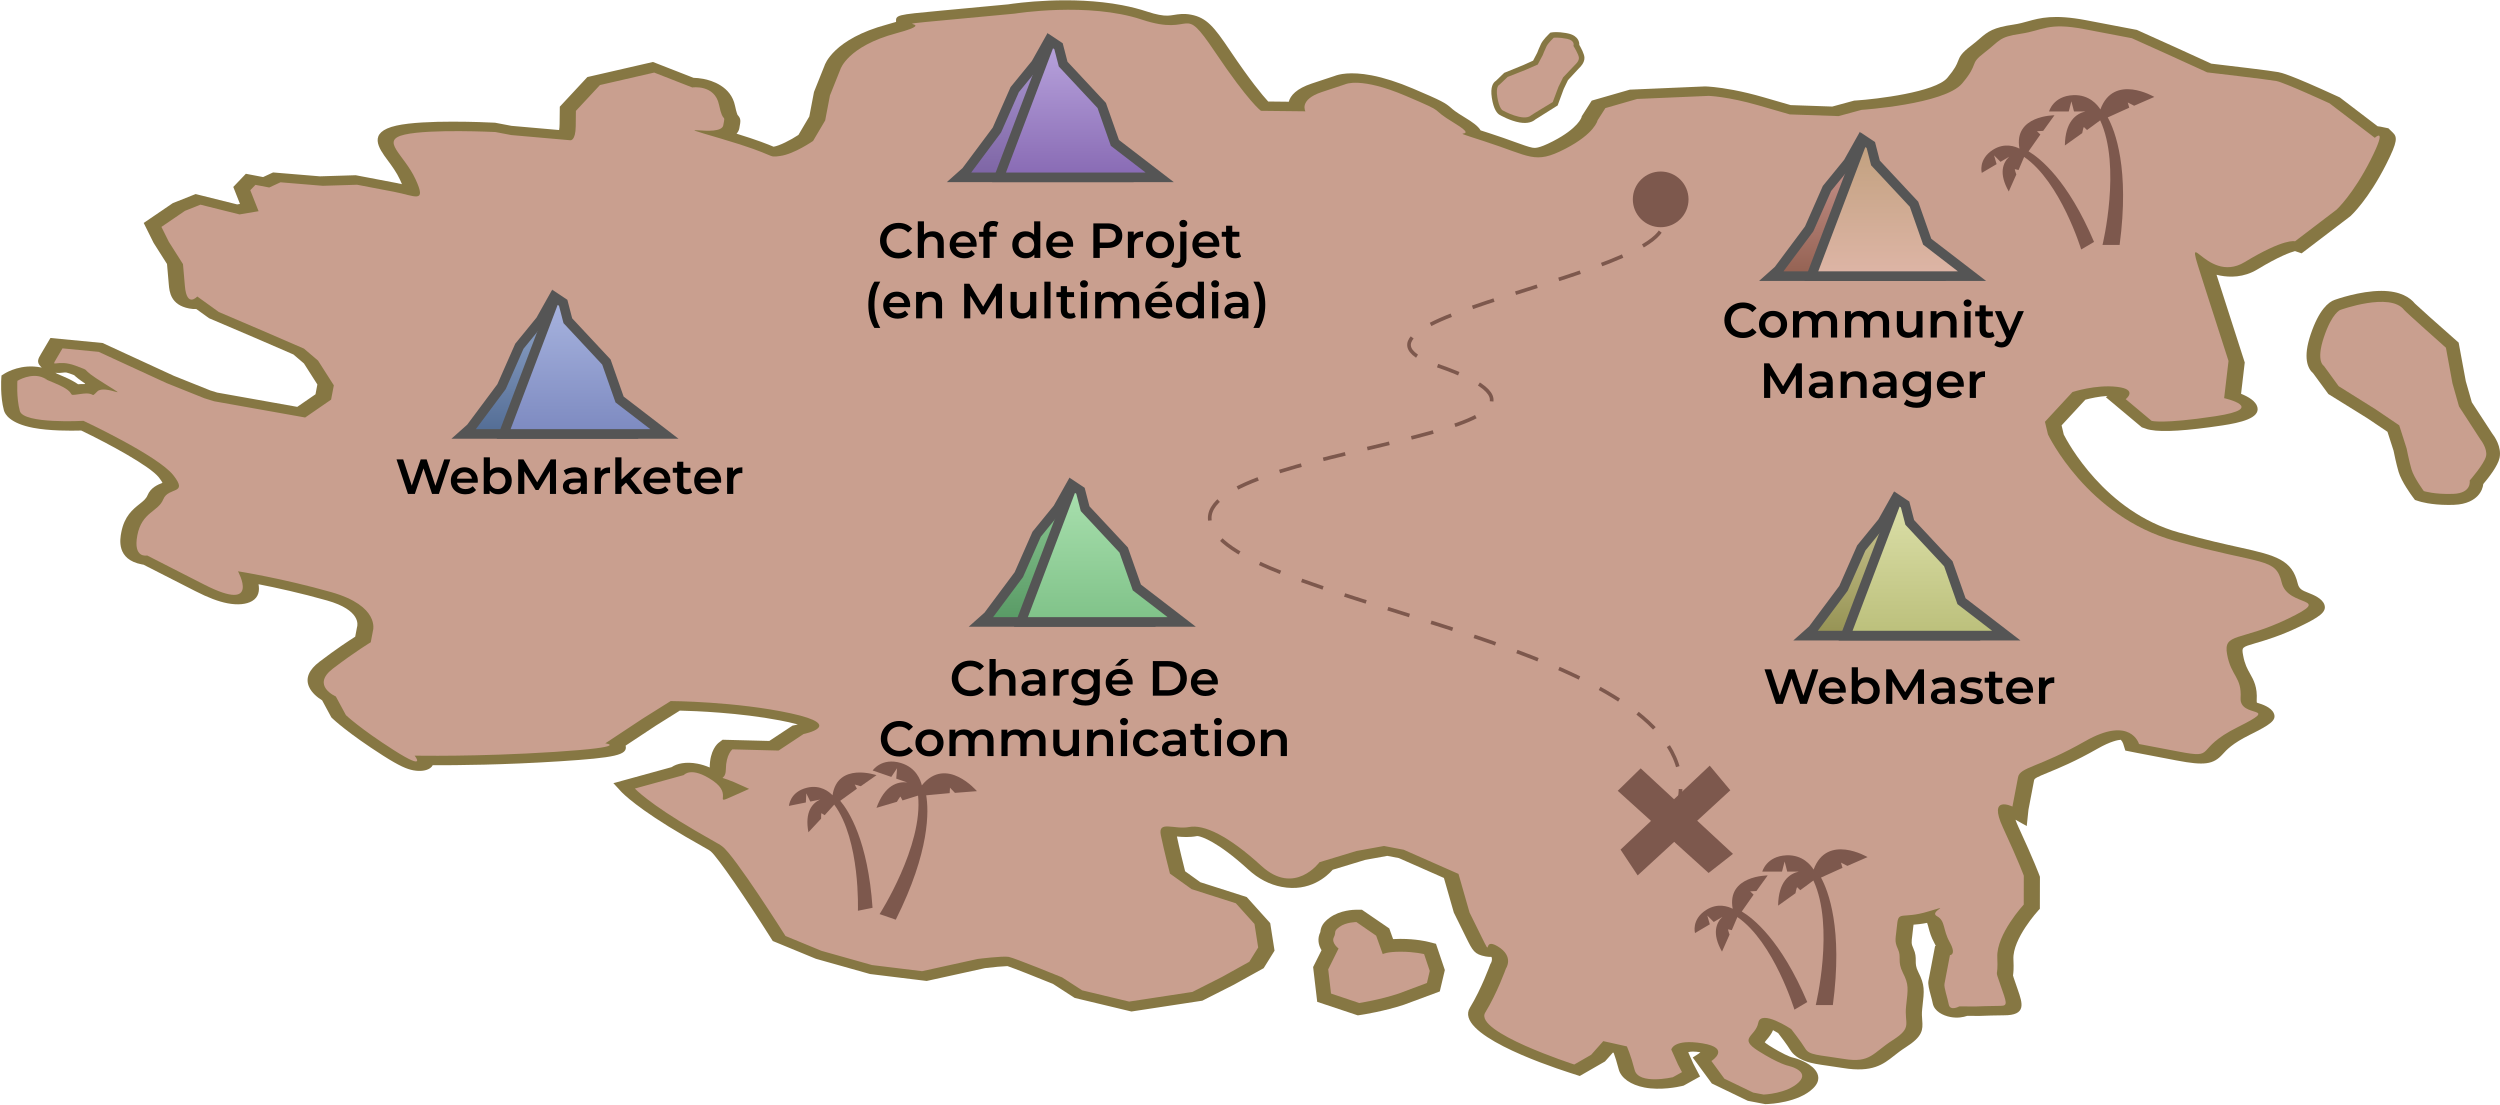 <svg width="1822" height="805" viewBox="0 0 1822 805" fill="none" xmlns="http://www.w3.org/2000/svg">
<g clip-path="url(#clip0)">
<path d="M40.377 271.688C42.925 271.955 44.886 271.708 46.04 271.56C47.164 271.417 47.658 271.366 48.517 271.53C49.096 271.641 49.772 271.84 50.519 272.115C52.046 272.683 53.178 273.095 54.026 273.412C55.49 274.816 57.722 276.643 62.099 279.572C61.927 279.678 61.766 279.789 61.612 279.901C60.113 279.851 58.554 279.898 56.904 280.036C54.42 278.295 50.953 276.377 45.999 274.284C44.233 273.538 42.826 272.945 41.717 272.474C41.262 272.191 40.816 271.93 40.377 271.688ZM1520.37 14.735C1496.9 10.254 1486.74 13.078 1477.77 15.566C1474.54 16.465 1471.48 17.313 1467.6 17.889C1452.64 20.094 1448.96 22.811 1442.68 28.263C1441.02 29.693 1439.06 31.401 1436.34 33.475C1429.47 38.71 1428.3 41.124 1426.97 44.63C1426.07 47 1424.94 49.949 1419.24 56.717C1410.43 67.195 1367.32 72.268 1352.92 73.219L1351.33 73.322L1335.38 77.656L1305.02 76.594L1284.91 70.784C1277.62 68.677 1270.41 66.935 1263.5 65.616C1251.41 63.308 1244.08 63.03 1243.28 63.005L1242.58 62.982L1187.83 65.336L1160.05 73.336L1152.77 84.738L1152.63 85.455C1152.63 85.453 1150.33 93.441 1131.64 103.028C1121.09 108.442 1118.38 107.924 1116.76 107.615C1113.92 107.072 1109.42 105.445 1103.73 103.389C1098.93 101.648 1092.94 99.482 1085.58 97.112C1083.17 96.33 1080.96 95.619 1079.06 95.005C1077.26 91.839 1072.76 88.763 1067.95 85.85C1060.75 81.49 1058.96 79.892 1057.65 78.73C1053.44 74.997 1050.81 73.494 1029.9 64.604C1018.84 59.899 1008.64 56.636 999.592 54.908C983.931 51.919 975.561 54.207 972.599 55.383L955.996 60.884C944.907 64.561 940.442 69.61 939.263 74.138L924.25 73.973C919.881 69.23 911.082 58.63 896.262 36.58C884.802 19.52 879.397 12.867 868.02 10.695C862.79 9.696 858.701 10.368 855.719 10.855C852.506 11.383 849.967 11.8 844.737 10.801C842.207 10.318 839.316 9.537 836.143 8.489C830.482 6.604 824.315 5.025 817.812 3.784C780.326 -3.372 740.222 2.328 734.788 3.164L684.652 7.864C653.398 10.797 652.8 10.852 653.035 15.968L653.034 15.971C651.518 16.455 649.438 17.074 646.585 17.839C607.355 28.352 601.138 47.085 600.896 47.876L593.241 67.009L589.825 84.903L581.902 98.327C576.16 102.136 567.914 106.308 563.763 106.924C559.717 105.213 552.253 102.181 536.786 97.418C537.797 96.372 538.505 95.106 538.798 93.572C539.875 87.927 540.131 86.588 537.509 83.731L537.515 83.732C537.55 83.739 536.753 82.266 535.673 77.043C532.734 62.805 518.573 58.623 512.625 57.487C509.954 56.977 507.505 56.77 505.449 56.722L475.87 45.167L428.084 56.153L407.982 77.758L407.838 90.314C407.819 92.285 407.671 93.729 407.485 94.767L372.788 91.719L360.885 89.447L359.451 89.375C354.358 89.119 309.126 87.007 288.898 91.542C267.393 96.359 276.123 108.148 282.492 116.754C285.545 120.879 289.013 125.555 291.494 130.924C292.09 132.213 292.566 133.307 292.94 134.232C291.513 133.902 289.984 133.57 288.371 133.262L259.247 127.702L233.154 128.508L199.022 125.675L191.747 129.043L179.178 126.644L170.016 136.246L174.9 148.637L172.86 148.983L142.567 141.428L125.899 148.061L104.732 162.494L111.925 176.971L121.715 192.405L123.021 207.358C123.476 212.56 124.33 222.237 137.816 224.811C139.634 225.158 141.394 225.298 143.071 225.234L152.396 231.94L185.818 246.204L213.854 258.349L221.52 264.89L231.296 280.207L229.932 287.354L216.639 296.515L158.315 286.113L153.289 284.56L126.746 273.918L74.744 249.973L36.754 246.316L29.922 257.899C27.801 261.488 26.403 263.861 29.744 267.207L30.456 267.917C30.148 267.851 29.844 267.79 29.529 267.73C15.808 265.11 5.305 271.049 3.335 272.263L1.089 273.658L0.942 275.76C0.901 276.289 0.071 288.856 2.856 299.077C3.603 301.823 7.188 308.554 24.233 311.808C36.002 314.054 51.207 314.003 59.209 313.775C79.34 323.452 109.305 339.646 115.821 347.993C117.369 349.973 118.088 351.184 118.423 351.873C118.365 351.892 118.306 351.915 118.253 351.938C115.097 353.213 109.815 355.341 107.561 360.897C106.498 363.513 104.513 365.092 101.764 367.282C96.816 371.216 90.66 376.114 88.405 387.926C87.469 392.829 84.62 407.755 103.412 411.342C103.815 411.419 104.209 411.484 104.592 411.54L142.419 430.835C151.779 435.61 159.218 438.421 165.827 439.683C173.173 441.085 179.522 440.504 183.721 438.051C188.568 435.216 189.255 430.411 188.422 425.795C200.999 428.253 219.114 432.181 238.321 437.63C263.17 444.676 260.613 455.691 260.238 456.923L260.147 457.304L258.862 464.037C254.828 466.576 245.29 472.79 232.78 482.323C225.069 488.201 222.521 494.315 225.204 500.503C227.154 504.977 231.429 508.342 234.775 510.42L241.479 522.827L242.426 523.737C242.866 524.162 253.614 534.388 279.211 550.71C291.317 558.423 296.592 560.517 301.185 561.394C306.158 562.343 310.751 561.758 313.476 559.827C314.352 559.204 314.978 558.493 315.36 557.699C332.33 557.761 367.16 557.479 407.921 554.841C448.73 552.2 457.273 550.218 456.023 543.662C456.009 543.579 455.988 543.494 455.963 543.405L477.971 528.848L495.458 517.891C506.738 518.161 538.964 519.401 568.192 524.984C570.401 525.405 572.605 525.853 574.773 526.328C577.576 526.94 579.766 527.49 581.468 527.964C580.854 528.137 580.25 528.285 579.727 528.391L577.573 528.827L560.666 540.009L526.641 539.122L523.878 541.221C522.794 542.047 517.383 546.791 517.242 559.171C517.243 559.229 517.244 559.287 517.245 559.347C514.215 558.053 511.218 557.127 508.209 556.552C499.777 554.943 493.13 556.547 489.483 559.088L447.032 570.772L452.587 576.823C453.711 578.043 464.577 589.365 499.287 609.571C507.556 614.383 513.381 617.72 516.647 619.516C517.015 619.782 517.452 620.091 517.986 620.467C523.076 624.703 544.188 655.733 561.516 683.174L563.176 685.804L594.583 698.758L634.092 709.872L675.371 714.927L717.961 705.562C724.214 704.787 731.095 704.177 734.26 704.095C739.576 705.914 754.552 711.821 767.419 717.07L783.231 727.29L824.578 737.189L876.241 729.313L899.177 717.698L920.962 705.611L928.885 692.852L925.735 672.777L908.613 653.772L874.828 642.97L863.713 634.981C862.488 630.135 859.523 618.258 857.734 609.642C861.704 610.038 866.988 610.372 872.364 609.335C872.452 609.318 872.691 609.273 873.445 609.417C875.501 609.809 886.899 612.826 909.848 633.821C917.114 640.462 925.248 644.678 934.037 646.356C954.588 650.28 967.146 638.588 971.261 633.88L994.97 626.688L1011.07 623.765L1019.48 625.371L1052.32 639.852L1059.55 665.09L1068.36 682.965C1073.36 693.092 1074.54 695.5 1082.72 697.06C1083.89 697.284 1085.42 697.438 1087.03 697.4C1087.9 699.88 1086.54 702.051 1086.45 702.185L1086.19 702.585L1085.99 703.084C1085.93 703.257 1079.62 720.787 1071.28 734.398C1059.91 752.948 1123.74 775.281 1143.57 781.68L1151.32 784.183L1169.7 773.603L1175.45 767.138L1176.04 767.272C1177.05 770.039 1178.37 774.087 1179.7 779.274C1181.36 785.674 1188.41 790.653 1198.57 792.592C1210.29 794.829 1223 792.139 1225.43 791.579L1227.01 791.218L1239 784.538L1234.1 775.215L1230.37 766.867C1231.81 766.242 1235.04 766.232 1239.27 766.87C1238.79 767.33 1238.26 767.762 1237.84 768.029L1233.66 770.696L1247.57 789.627L1273.79 802.27L1286.44 804.684L1288.67 804.6C1289.57 804.569 1310.65 803.671 1321.39 793.189C1327.04 787.684 1325.36 782.893 1322.96 779.845C1318.16 773.747 1308.08 771.05 1305.49 770.443C1304.67 770.175 1299.41 768.324 1289.24 761.903C1287.3 760.671 1286.47 759.945 1286.14 759.62C1286.4 759.115 1287.19 758.188 1287.78 757.487C1289.2 755.81 1291 753.669 1292.18 750.786C1293.44 751.455 1294.75 752.197 1295.9 752.9C1297.92 755.503 1302.51 761.521 1304.64 765.058C1309.22 772.654 1319.78 774.671 1323.26 775.335C1325.97 775.851 1329 776.282 1332.5 776.775C1335.53 777.202 1339.11 777.706 1343.36 778.396C1364.64 781.847 1372.55 775.625 1380.18 769.607C1382.63 767.681 1385.39 765.498 1388.9 763.266C1401.24 755.393 1401.51 750.64 1400.91 743.53C1400.73 741.233 1400.51 738.629 1400.9 735.229L1401.06 733.838C1402.46 721.675 1402.88 718.008 1398.07 708.47C1396.2 704.754 1396.2 702.606 1396.2 700.121C1396.2 697.708 1396.2 694.973 1394.5 691.305C1392.89 687.835 1393.03 686.788 1393.67 681.74C1393.87 680.098 1394.12 678.141 1394.36 675.69C1394.43 674.934 1394.5 674.354 1394.58 673.908C1397.03 673.729 1400.31 673.42 1404.46 672.582C1404.86 673.559 1405.25 675.017 1405.55 676.173C1406.35 679.185 1407.34 682.935 1409.83 687.402C1410.28 688.214 1410.62 688.896 1410.86 689.466L1410.28 689.483L1405.45 714.758C1404.96 717.331 1405.98 721.097 1407.14 725.455C1407.68 727.435 1408.23 729.454 1408.57 731.23C1409.67 736.975 1415.94 740.143 1421.44 741.192C1426.57 742.172 1430.82 741.36 1433.71 740.362L1442.78 740.406L1443.19 740.393C1446.43 740.264 1455.81 739.935 1460.35 739.957C1477.09 740.041 1474.05 731.307 1470.53 721.195L1468.47 715.211C1467.69 712.934 1467.11 711.285 1467.07 710.888C1467.08 710.775 1467.11 710.615 1467.14 710.401C1467.34 709.001 1467.72 706.4 1467.38 699.073C1466.69 684.12 1485.34 663.714 1485.54 663.512L1486.65 662.302L1486.7 639.013L1486.43 638.262C1486.27 637.816 1482.31 627.053 1471.07 602.803C1470.08 600.649 1469.38 598.884 1468.89 597.438L1477.09 602.018L1478.35 590.067L1482.44 568.669C1482.71 567.245 1484.62 566.328 1492.68 563.024C1500.54 559.802 1512.42 554.93 1528.61 545.69C1538.46 540.072 1543.87 539.254 1545.63 539.155C1546.29 539.807 1547.06 541.011 1547.34 541.901L1548.94 547.02L1557.67 548.756L1586.45 554.251C1606.54 558.086 1613.1 557.181 1619.89 549.641C1622.66 546.567 1626.84 541.923 1639.58 535.573C1654.19 528.288 1659.48 525.042 1657.14 519.8C1655.14 515.306 1648.34 513.205 1645.79 512.413C1645.49 512.319 1645.17 512.237 1644.84 512.127C1644.74 511.815 1644.64 511.276 1644.69 510.459C1645.28 500.696 1642.51 495.75 1639.82 490.969C1637.91 487.57 1635.94 484.06 1634.8 477.694C1633.71 471.693 1633.71 471.693 1643.92 468.703C1651.12 466.596 1661.99 463.411 1675.99 456.657C1690.16 449.817 1695.8 446.1 1694.06 440.778C1692.52 436.092 1685.88 433.466 1682.31 432.052C1677.96 430.331 1675.56 429.384 1674.56 425.182C1670.5 408.059 1658.79 404.797 1632.69 399.048C1622.13 396.722 1607.68 393.538 1588.11 388.114C1533.93 373.095 1506.8 322.083 1504.08 316.729L1502.49 310.017L1519.8 291.3C1523.41 290.31 1529.73 288.907 1535.96 288.544L1534.74 289.472L1560.97 311.438L1565.38 312.935L1567.36 313.336C1576.32 315.047 1593.92 313.946 1619.65 310.058C1632.6 308.1 1647.21 304.821 1645.19 296.752C1644.1 292.368 1638.67 289.16 1633.29 286.998L1635.97 264.187C1635.97 264.187 1616.25 202.854 1615.41 200.247C1616.3 200.474 1617.21 200.679 1618.15 200.857C1624.94 202.155 1635.15 202.425 1645.18 196.346C1660.82 186.88 1669.17 183.913 1672.59 182.995L1677.42 184.637L1712.99 157.543L1713.18 157.366C1713.7 156.893 1726.05 145.451 1739.04 119.744C1747.67 102.677 1747.18 99.808 1743.72 96.463L1740.66 93.508L1734.94 92.316C1734.22 92.177 1733.5 92.075 1732.81 92.007L1705.26 71.004L1703.66 70.266C1668.59 54.121 1662.6 52.979 1660.35 52.548C1654.83 51.494 1624.85 47.936 1611.58 46.382L1585.14 34.319L1557.32 21.788L1520.37 14.735Z" fill="#867743"/>
<path d="M260.259 134.647C260.259 134.647 271.77 136.845 287.127 139.777C302.478 142.707 311.256 148.819 302.807 130.575C294.354 112.327 276.389 102.246 295.092 98.055C313.795 93.863 361.079 96.235 361.079 96.235L372.59 98.433L415.631 102.217C415.631 102.217 419.471 102.95 419.596 91.886C419.717 80.815 419.717 80.815 419.717 80.815L437.236 61.985L476.768 52.897L504.532 63.744C504.532 63.744 520.904 61.323 524.01 76.332C527.111 91.34 528.949 81.711 527.111 91.34C525.273 100.966 481.948 88.263 525.273 100.966C568.597 113.677 558.389 115.054 568.597 113.677C578.805 112.297 592.569 102.726 592.569 102.726L601.388 87.778L604.861 69.588L612.482 50.509C612.482 50.509 617.664 33.77 653.3 24.222C688.941 14.675 638.306 19.422 688.941 14.675C739.577 9.926 739.577 9.926 739.577 9.926C739.577 9.926 792.946 1.265 832.228 14.307C871.508 27.353 860.645 0.883 885.43 37.77C910.214 74.659 918.992 80.768 918.992 80.768L951.391 81.129C951.391 81.129 946.394 72.697 963.379 67.067C980.369 61.441 980.369 61.441 980.369 61.441C980.369 61.441 991.394 55.784 1024.51 69.868C1057.62 83.951 1039.04 77.076 1060.44 90.029C1081.83 102.986 1048.1 92.114 1081.83 102.986C1115.57 113.863 1118.38 119.943 1140.43 108.629C1162.48 97.314 1164.32 87.685 1164.32 87.685L1170 78.789L1193.15 72.122L1245.3 69.879C1245.3 69.879 1259.14 70.304 1281.76 76.84C1304.38 83.379 1304.38 83.379 1304.38 83.379L1339.95 84.622L1356.73 80.064C1356.73 80.064 1417.17 76.078 1430.03 60.792C1442.89 45.505 1434.61 47.249 1446.24 38.382C1457.88 29.517 1456.37 27.01 1472.75 24.593C1489.12 22.172 1492.27 16.121 1519.13 21.25C1546 26.38 1553.67 27.845 1553.67 27.845L1579.32 39.391L1608.59 52.745C1608.59 52.745 1653.35 57.964 1659.1 59.062C1664.86 60.161 1697.78 75.315 1697.78 75.315L1730.77 100.462C1730.77 100.462 1740.48 91.23 1727.71 116.512C1714.92 141.794 1702.88 152.8 1702.88 152.8L1672.61 175.852C1672.61 175.852 1665.15 173.315 1635.91 191.019C1606.66 208.726 1589.19 154.379 1606.66 208.726C1624.14 263.066 1624.14 263.066 1624.14 263.066L1620.95 290.179C1620.95 290.179 1653.37 297.477 1614.46 303.357C1575.55 309.234 1568.07 306.696 1568.07 306.696L1549.21 290.9C1549.21 290.9 1558.52 283.805 1542.96 281.946C1527.4 280.083 1510.42 285.71 1510.42 285.71L1490.36 307.388L1492.57 316.679C1492.57 316.679 1520.94 376.425 1585.17 394.234C1649.41 412.044 1658.51 406.017 1662.92 424.6C1667.33 443.184 1701.96 434.271 1667.4 450.958C1632.82 467.643 1620.2 460.798 1623.11 476.876C1626 492.956 1633.88 493.35 1632.95 508.695C1632 524.039 1663.85 513.485 1630.88 529.922C1597.9 546.359 1616.48 553.231 1587.7 547.736C1558.91 542.24 1558.91 542.24 1558.91 542.24C1558.91 542.24 1552.99 521.153 1519.5 540.261C1486.02 559.375 1472.18 558.949 1470.75 566.438C1469.32 573.927 1466.66 587.836 1466.66 587.836C1466.66 587.836 1448.49 578.823 1459.76 603.148C1471.03 627.478 1474.95 638.208 1474.95 638.208L1474.9 659.266C1474.9 659.266 1454.86 680.943 1455.63 697.721C1456.4 714.503 1453.34 704.493 1457.81 717.545C1462.28 730.596 1463.79 733.1 1457.83 733.073C1451.87 733.041 1439.85 733.518 1439.85 733.518L1427.92 733.459C1427.92 733.459 1421.25 737.175 1420.25 731.995C1419.25 726.813 1416.63 719.663 1417.14 716.989C1417.65 714.314 1418.67 708.962 1418.67 708.962L1421.12 696.124C1421.12 696.124 1426.13 695.972 1420.94 686.667C1415.76 677.359 1417.95 671.124 1411.63 667.701C1405.33 664.279 1424.33 658.481 1405.33 664.279C1386.32 670.077 1383.6 663.461 1382.62 673.807C1381.64 684.15 1380.37 685.573 1383.19 691.655C1386.01 697.74 1382.52 700.398 1386.84 708.986C1391.17 717.575 1390.66 720.25 1389.17 733.27C1387.68 746.291 1394.19 748.641 1379.47 758.029C1364.75 767.418 1363.32 774.907 1344.02 771.776C1324.73 768.647 1318.67 769.154 1315.65 764.144C1312.62 759.131 1305.42 749.993 1305.42 749.993C1305.42 749.993 1283.37 735.25 1281.43 745.414C1279.49 755.577 1266.4 756.404 1281.49 765.939C1296.58 775.471 1303.29 776.753 1303.29 776.753C1303.29 776.753 1319.51 780.402 1310.95 788.748C1302.39 797.094 1285.37 797.727 1285.37 797.727L1277.69 796.261L1256.74 786.161L1247.27 773.266C1247.27 773.266 1261.99 763.879 1240.78 760.386C1219.57 756.889 1218.03 764.912 1218.03 764.912L1222.91 775.823L1225.84 781.372L1219.15 785.087C1219.15 785.087 1194.19 790.854 1191.33 779.774C1188.47 768.695 1185.65 762.614 1185.65 762.614L1168.48 758.778L1159.62 768.732L1147.33 775.808C1147.33 775.808 1073.79 752.068 1082.46 737.923C1091.13 723.774 1097.52 705.869 1097.52 705.869C1097.52 705.869 1103.68 697.064 1091.65 689.778C1079.61 682.49 1088.22 699.934 1079.61 682.49C1071.01 665.046 1071.01 665.046 1071.01 665.046L1062.95 636.898L1023.05 619.3L1008.66 616.553L988.571 620.202L961.648 628.368C961.648 628.368 943.485 653.176 919.354 631.105C895.224 609.033 877.432 600.65 866.586 602.735C855.746 604.826 843.71 597.538 846.037 608.793C848.364 620.048 852.652 636.67 852.652 636.67L868.395 647.988L900.696 658.314L914.27 673.38L916.962 690.525L910.499 700.936L890.433 712.075L869.006 722.924L822.907 729.955L788.673 721.755L774.062 712.315C774.062 712.315 739.468 698.161 735.144 697.37C730.821 696.571 712.475 698.893 712.475 698.893L671.99 707.795L635.546 703.336L598.732 692.979L572.457 682.143C572.457 682.143 535.034 622.884 526.256 616.771C517.478 610.659 540.591 625.052 506.579 605.253C472.561 585.453 462.683 574.695 462.683 574.695L498.371 564.877C498.371 564.877 503.64 558.121 519.483 568.907C535.327 579.694 517.934 587.461 535.327 579.694C552.72 571.923 552.72 571.923 552.72 571.923C552.72 571.923 565.947 584.432 542.222 573.248C518.501 562.069 528.874 571.807 529 560.744C529.12 549.676 533.776 546.132 533.776 546.132L567.427 547.012L585.637 534.965C585.637 534.965 616.668 528.691 576.57 519.928C536.472 511.163 488.78 510.931 488.78 510.931L468.444 523.68L441.125 541.75C441.125 541.75 460.519 544.345 404.128 547.993C347.737 551.644 302.165 550.706 302.165 550.706C302.165 550.706 311.845 562.534 287.013 546.703C262.193 530.877 252.106 521.189 252.106 521.189L244.757 507.588C244.757 507.588 226.384 499.648 242.678 487.234C258.966 474.817 270.2 468.092 270.2 468.092L271.834 459.535C271.834 459.535 277.222 441.714 241.373 431.541C205.522 421.371 173.442 416.355 173.442 416.355C173.442 416.355 190.617 447.356 148.927 426.088C107.236 404.826 107.236 404.826 107.236 404.826C107.236 404.826 96.824 407.275 100.091 390.157C103.359 373.039 115.28 373.096 119.04 363.834C122.795 354.571 137.539 360.711 126.352 346.377C115.164 332.046 60.825 306.703 60.825 306.703C60.825 306.703 17.094 309.165 14.46 299.516C11.828 289.864 12.682 277.552 12.682 277.552C12.682 277.552 22.95 271.196 31.799 275.381C40.642 279.564 22.697 271.979 40.642 279.564C58.592 287.15 46.309 288.962 58.592 287.15C70.87 285.335 65.326 290.928 70.87 285.335C76.414 279.739 97.758 292.963 76.414 279.739C55.07 266.518 69.002 271.673 55.07 266.518C41.137 261.363 36.724 268.836 41.137 261.363C45.543 253.889 45.543 253.889 45.543 253.889L71.913 256.428L121.282 279.158L148.994 290.269L156.041 292.445L222.406 304.283L241.299 291.259L243.29 280.829L231.809 262.833L221.543 254.077L191.229 240.95L159.505 227.408L143.764 216.084C143.764 216.084 136.17 224.615 134.761 208.549C133.354 192.476 133.354 192.476 133.354 192.476L123.033 176.204L117.648 165.358L134.798 153.665L146.097 149.168L174.576 156.269L188.45 153.928L182.417 138.636L186.15 134.727L196.224 136.65L204.409 132.858L235.25 135.42L260.259 134.647Z" fill="#C99F8F"/>
<path d="M1263 622.296L1236.92 598.13L1261.05 575.956L1246.05 558L1220.03 582.488L1195.73 559.975L1179 576.338L1203.26 598.277L1181.04 619.197L1193.53 638L1220.14 613.541L1245.22 636.22L1263 622.296Z" fill="#7D584D"/>
<path d="M1194.5 145C1294 192.103 939.836 229.205 1047.5 266.398C1205.85 321.102 835.549 325.263 886.499 389.398C930.88 445.258 1261.5 474.5 1221.5 592.5" stroke="#7D584D" stroke-width="2.667" stroke-miterlimit="10" stroke-dasharray="16.52 16.52"/>
<path d="M1230.6 145.299C1230.6 156.507 1221.51 165.597 1210.3 165.597C1199.09 165.597 1190 156.507 1190 145.299C1190 134.085 1199.09 125 1210.3 125C1221.51 125 1230.6 134.085 1230.6 145.299Z" fill="#7D584D"/>
<path d="M1570.08 70.65C1570.08 70.65 1540.5 53.142 1530.76 79.766C1528.74 76.538 1522.73 68.87 1511.05 69.343C1496.32 69.932 1493.36 81.218 1493.36 81.218H1507.72L1509.62 73.852L1511.52 81.218H1519.93C1513.03 82.822 1505.14 88.491 1504.87 106.04L1517.52 97.013C1517.52 97.013 1518.41 92.38 1518.77 92.619C1519.13 92.859 1521.03 94.759 1521.03 94.759L1530.6 87.71C1546.21 121.2 1532.31 178.492 1532.31 178.492H1544.78C1552.17 122.903 1541.5 95.373 1536.14 85.576L1551.79 78.485L1550.72 74.685L1555.35 77.064L1570.08 70.65Z" fill="#7D584D"/>
<path d="M1478.41 110.298L1487.03 98.023L1484.54 95.638L1489.07 95.373L1497.29 84.013C1497.29 84.013 1467.3 83.982 1471.78 108.315C1468.84 106.79 1460.92 103.692 1452.35 109.226C1441.54 116.212 1444.32 126.01 1444.32 126.01L1455.12 119.633L1453.28 113.255L1457.98 117.946L1464.29 114.213C1459.81 118.482 1456.4 126.244 1463.99 139.551L1469.5 127.156C1469.5 127.156 1468.11 123.277 1468.48 123.298C1468.85 123.319 1471.13 123.907 1471.13 123.907L1475.19 114.359C1501.79 132.601 1516.77 181.834 1516.77 181.834L1526.14 176.306C1507.02 131.237 1486.79 115.286 1478.41 110.298Z" fill="#7D584D"/>
<path d="M711.971 576.599C711.971 576.599 689.731 550.387 671.828 572.366C670.974 568.66 667.803 559.45 656.605 556.077C642.492 551.829 636 561.522 636 561.522L649.582 566.218L653.784 559.882L653.175 567.462L661.119 570.206C654.075 569.467 644.762 572.252 638.78 588.755L653.685 584.35C653.685 584.35 656.038 580.264 656.298 580.602C656.559 580.946 657.735 583.361 657.735 583.361L669.084 579.826C672.9 616.576 641.045 666.194 641.045 666.194L652.836 670.265C677.981 620.137 676.878 590.629 675.019 579.623L692.121 578.03L692.355 574.089L695.958 577.848L711.971 576.599Z" fill="#7D584D"/>
<path d="M612.364 583.625L624.509 574.832L622.937 571.776L627.31 573L638.795 564.951C638.795 564.951 610.448 555.122 606.741 579.585C604.461 577.18 597.985 571.667 588.072 574.098C575.578 577.17 575 587.337 575 587.337L587.297 584.838L587.64 578.211L590.545 584.177L597.735 582.714C592.112 585.281 586.349 591.512 589.171 606.568L598.422 596.645C598.422 596.645 598.38 592.528 598.724 592.668C599.073 592.814 601.025 594.11 601.025 594.11L607.991 586.41C627.164 612.342 625.243 663.761 625.243 663.761L635.91 661.596C632.563 612.763 618.642 591.075 612.364 583.625Z" fill="#7D584D"/>
<path d="M1361.08 624.647C1361.08 624.647 1331.51 607.145 1321.76 633.763C1319.75 630.541 1313.74 622.867 1302.06 623.341C1287.32 623.934 1284.36 635.216 1284.36 635.216H1298.73L1300.63 627.854L1302.53 635.216H1310.94C1304.03 636.819 1296.15 642.493 1295.88 660.043L1308.53 651.011C1308.53 651.011 1309.42 646.382 1309.78 646.622C1310.13 646.861 1312.04 648.761 1312.04 648.761L1321.6 641.707C1337.21 675.198 1323.32 732.495 1323.32 732.495H1335.79C1343.18 676.9 1332.5 649.376 1327.15 639.578L1342.8 632.488L1341.73 628.682L1346.35 631.061L1361.08 624.647Z" fill="#7D584D"/>
<path d="M1269.42 664.296L1278.03 652.025L1275.54 649.641L1280.08 649.37L1288.3 638.016C1288.3 638.016 1258.3 637.985 1262.79 662.317C1259.84 660.787 1251.93 657.695 1243.35 663.229C1232.54 670.21 1235.32 680.013 1235.32 680.013L1246.12 673.63L1244.28 667.258L1248.98 671.943L1255.29 668.216C1250.82 672.48 1247.41 680.247 1254.99 693.553L1260.5 681.153C1260.5 681.153 1259.12 677.28 1259.49 677.3C1259.86 677.321 1262.14 677.904 1262.14 677.904L1266.2 668.356C1292.79 686.603 1307.77 735.837 1307.77 735.837L1317.14 730.303C1298.03 685.239 1277.78 669.283 1269.42 664.296Z" fill="#7D584D"/>
<path d="M988.645 663C986.719 663 976.71 663.275 969.233 668.694C964.62 672.034 962.667 674.996 962.269 679.259C959.946 683.946 960.769 688.648 963.125 692.533L957 704.776L959.985 730.149L989.561 740L992.662 739.528C993.313 739.426 1008.83 737.01 1023.25 732.243L1049.31 722.574L1053 706.982L1046.54 687.845L1040.76 686.376C1039.9 686.157 1032.07 684.254 1020.59 684.254C1018.66 684.254 1016.9 684.31 1015.29 684.408L1012.5 676.642L992.552 663H988.645Z" fill="#867743"/>
<path d="M1019.38 724.094C1005.69 728.661 990.61 731 990.61 731L970.053 724.094L968 706.465L975.539 691.279C975.539 691.279 970.053 687.191 972.106 683.098C974.164 679.009 971.422 679.009 976.223 675.509C981.019 672 988.552 672 988.552 672L1002.94 681.931L1007.74 695.367C1007.74 695.367 1010.48 693.612 1020.76 693.612C1031.03 693.612 1037.89 695.367 1037.89 695.367L1042 707.632L1039.95 716.397L1019.38 724.094Z" fill="#C99F8F"/>
<path d="M1140.99 24.024C1141.56 24.122 1142.15 24.235 1142.76 24.365C1146.87 25.233 1148.87 27.115 1149.82 28.539C1150.84 30.072 1151.04 31.572 1150.97 32.691C1152.42 35.179 1154.63 39.362 1154.74 42.005C1154.88 45.656 1151.91 48.673 1150.96 49.535L1142.74 58.398L1139.63 64.852L1135.19 76.895L1134.11 77.561C1127.56 81.603 1120.16 86.226 1118.99 87.043C1117.13 88.68 1113.65 90.335 1107.49 89.269C1100.59 88.076 1093.35 83.974 1093.05 83.799C1091.16 82.773 1088.54 79.734 1087.25 71.356C1086.01 63.316 1088.2 60.149 1090.24 58.903L1096.25 53.093L1110.15 47.435L1117.32 44.206L1120.32 38.461C1120.64 37.642 1121.95 34.278 1123.12 31.906C1124.6 28.895 1128.56 25.083 1129 24.658L1129.94 23.768L1131.34 23.563C1131.72 23.504 1135.28 23.036 1140.99 24.024Z" fill="#867743"/>
<path d="M1784.5 368C1785.79 368 1787.13 367.975 1788.54 367.922C1797.92 367.574 1803.04 364.201 1805.69 361.436C1808.53 358.457 1809.53 355.237 1809.82 352.755C1813.97 347.844 1820.43 339.497 1821.67 333.733C1823.38 325.77 1817.97 318.013 1816.21 315.762L1801.46 293.177L1797.07 277.825L1791.86 249.689L1789.73 247.817C1776.83 236.457 1762.27 223.492 1760.02 221.257C1756.54 216.956 1749.49 212 1735.49 212C1719.82 212 1702.3 218.259 1701.56 218.527C1697.01 220.065 1690.07 225.744 1684.03 243.652C1678.23 260.835 1681.84 268.621 1685.88 272.134L1696.9 287.173L1725.4 304.876L1739.99 314.69L1744.42 328.446C1744.8 330.364 1746.42 338.252 1748.09 343.902C1750.21 351.077 1757.48 360.952 1758.3 362.054L1760.02 364.362L1763.03 365.345C1763.86 365.621 1771.53 368 1784.5 368Z" fill="#867743"/>
<path d="M1115.95 84.026C1116.59 83.447 1131.66 74.374 1131.66 74.374L1135.76 63.402L1139.17 56.43L1147.93 47.18C1147.93 47.18 1150.83 44.705 1150.72 42.165C1150.61 39.627 1146.72 33.457 1146.72 33.457C1146.72 33.457 1148.22 29.593 1142.11 28.305C1135.99 27.02 1132.33 27.532 1132.33 27.532C1132.33 27.532 1128.39 31.203 1127.12 33.733C1125.86 36.264 1124.37 40.128 1124.37 40.128L1120.69 47.051L1112.05 50.827L1098.76 56.086L1092.83 61.705C1092.83 61.705 1089.92 62.577 1091.25 70.824C1092.58 79.07 1095.1 80.421 1095.1 80.421C1095.1 80.421 1110.41 89.022 1115.95 84.026Z" fill="#C99F8F"/>
<path d="M1752.14 225.889C1753.32 227.424 1782.58 253.408 1782.58 253.408L1787.36 279.401L1792.13 296.223L1807.65 320.175C1807.65 320.175 1813.02 326.801 1811.83 332.408C1810.63 338.011 1799.89 350.245 1799.89 350.245C1799.89 350.245 1801.68 359.418 1787.96 359.932C1774.23 360.442 1766.47 357.892 1766.47 357.892C1766.47 357.892 1759.31 348.208 1757.51 342.093C1755.72 335.975 1753.93 326.801 1753.93 326.801L1748.56 309.983L1731.25 298.259L1704.4 281.441L1693.65 266.659C1693.65 266.659 1687.68 263.601 1693.65 245.761C1699.62 227.925 1705.59 225.889 1705.59 225.889C1705.59 225.889 1742 212.638 1752.14 225.889Z" fill="#C99F8F"/>
<path d="M763.544 31.076L820.224 129.25H699.187L703.829 125.113L704.094 124.877L704.306 124.592L726.306 95.092L726.543 94.774L726.703 94.411L739.512 65.345L754.712 46.712L754.904 46.477L755.053 46.212L763.544 31.076Z" fill="url(#paint0_linear)" stroke="#555555" stroke-width="7"/>
<path d="M774.612 45.878L774.835 46.739L775.441 47.388L802.942 76.853L812.198 103.162L812.543 104.142L813.367 104.775L845.204 129.25H728.068L765.716 29.851L771.447 33.671L774.612 45.878Z" fill="url(#paint1_linear)" stroke="#555555" stroke-width="7"/>
<path d="M402.544 218.076L459.224 316.25H338.187L342.829 312.113L343.094 311.877L343.306 311.592L365.306 282.092L365.543 281.774L365.703 281.411L378.512 252.345L393.712 233.712L393.904 233.477L394.053 233.212L402.544 218.076Z" fill="url(#paint2_linear)" stroke="#555555" stroke-width="7"/>
<path d="M413.612 232.878L413.835 233.738L414.441 234.388L441.941 263.852L451.198 290.161L451.543 291.141L452.366 291.775L484.204 316.25H367.068L404.716 216.85L410.447 220.671L413.612 232.878Z" fill="url(#paint3_linear)" stroke="#555555" stroke-width="7"/>
<path d="M779.544 355.076L836.224 453.25H715.187L719.829 449.113L720.094 448.877L720.306 448.592L742.306 419.092L742.543 418.774L742.703 418.411L755.512 389.345L770.712 370.712L770.904 370.477L771.053 370.212L779.544 355.076Z" fill="url(#paint4_linear)" stroke="#555555" stroke-width="7"/>
<path d="M790.612 369.878L790.835 370.739L791.441 371.388L818.941 400.853L828.198 427.162L828.543 428.142L829.366 428.775L861.204 453.25H744.068L781.716 353.851L787.447 357.671L790.612 369.878Z" fill="url(#paint5_linear)" stroke="#555555" stroke-width="7"/>
<path d="M1355.54 103.076L1412.22 201.25H1291.19L1295.83 197.113L1296.09 196.877L1296.31 196.592L1318.31 167.092L1318.54 166.774L1318.7 166.411L1331.51 137.345L1346.71 118.712L1346.9 118.477L1347.05 118.212L1355.54 103.076Z" fill="url(#paint6_linear)" stroke="#555555" stroke-width="7"/>
<path d="M1366.61 117.878L1366.83 118.739L1367.44 119.388L1394.94 148.853L1404.2 175.162L1404.54 176.142L1405.37 176.775L1437.2 201.25H1320.07L1357.72 101.851L1363.45 105.671L1366.61 117.878Z" fill="url(#paint7_linear)" stroke="#555555" stroke-width="7"/>
<path d="M1380.54 365.076L1437.22 463.25H1316.19L1320.83 459.113L1321.09 458.877L1321.31 458.592L1343.31 429.092L1343.54 428.774L1343.7 428.411L1356.51 399.345L1371.71 380.712L1371.9 380.477L1372.05 380.212L1380.54 365.076Z" fill="url(#paint8_linear)" stroke="#555555" stroke-width="7"/>
<path d="M1391.61 379.878L1391.83 380.739L1392.44 381.388L1419.94 410.853L1429.2 437.162L1429.54 438.142L1430.37 438.775L1462.2 463.25H1345.07L1382.72 363.851L1388.45 367.671L1391.61 379.878Z" fill="url(#paint9_linear)" stroke="#555555" stroke-width="7"/>
<path d="M1270.18 246.36C1267.64 246.36 1265.34 245.808 1263.27 244.704C1261.23 243.576 1259.62 242.028 1258.45 240.06C1257.3 238.092 1256.72 235.872 1256.72 233.4C1256.72 230.928 1257.31 228.708 1258.48 226.74C1259.66 224.772 1261.27 223.236 1263.31 222.132C1265.37 221.004 1267.68 220.44 1270.22 220.44C1272.28 220.44 1274.17 220.8 1275.87 221.52C1277.58 222.24 1279.02 223.284 1280.19 224.652L1277.17 227.496C1275.34 225.528 1273.1 224.544 1270.44 224.544C1268.71 224.544 1267.16 224.928 1265.79 225.696C1264.42 226.44 1263.36 227.484 1262.59 228.828C1261.82 230.172 1261.44 231.696 1261.44 233.4C1261.44 235.104 1261.82 236.628 1262.59 237.972C1263.36 239.316 1264.42 240.372 1265.79 241.14C1267.16 241.884 1268.71 242.256 1270.44 242.256C1273.1 242.256 1275.34 241.26 1277.17 239.268L1280.19 242.148C1279.02 243.516 1277.56 244.56 1275.84 245.28C1274.13 246 1272.25 246.36 1270.18 246.36ZM1292.18 246.252C1290.24 246.252 1288.49 245.832 1286.93 244.992C1285.37 244.152 1284.14 242.988 1283.25 241.5C1282.39 239.988 1281.96 238.284 1281.96 236.388C1281.96 234.492 1282.39 232.8 1283.25 231.312C1284.14 229.824 1285.37 228.66 1286.93 227.82C1288.49 226.98 1290.24 226.56 1292.18 226.56C1294.15 226.56 1295.91 226.98 1297.47 227.82C1299.03 228.66 1300.25 229.824 1301.11 231.312C1302 232.8 1302.44 234.492 1302.44 236.388C1302.44 238.284 1302 239.988 1301.11 241.5C1300.25 242.988 1299.03 244.152 1297.47 244.992C1295.91 245.832 1294.15 246.252 1292.18 246.252ZM1292.18 242.4C1293.84 242.4 1295.21 241.848 1296.29 240.744C1297.37 239.64 1297.91 238.188 1297.91 236.388C1297.91 234.588 1297.37 233.136 1296.29 232.032C1295.21 230.928 1293.84 230.376 1292.18 230.376C1290.53 230.376 1289.16 230.928 1288.08 232.032C1287.02 233.136 1286.49 234.588 1286.49 236.388C1286.49 238.188 1287.02 239.64 1288.08 240.744C1289.16 241.848 1290.53 242.4 1292.18 242.4ZM1331.01 226.56C1333.43 226.56 1335.35 227.268 1336.77 228.684C1338.18 230.076 1338.89 232.176 1338.89 234.984V246H1334.39V235.56C1334.39 233.88 1334.02 232.62 1333.28 231.78C1332.53 230.916 1331.46 230.484 1330.07 230.484C1328.56 230.484 1327.35 230.988 1326.44 231.996C1325.52 232.98 1325.07 234.396 1325.07 236.244V246H1320.57V235.56C1320.57 233.88 1320.2 232.62 1319.45 231.78C1318.71 230.916 1317.64 230.484 1316.25 230.484C1314.71 230.484 1313.49 230.976 1312.58 231.96C1311.69 232.944 1311.24 234.372 1311.24 236.244V246H1306.74V226.776H1311.03V229.224C1311.75 228.36 1312.65 227.7 1313.73 227.244C1314.81 226.788 1316.01 226.56 1317.33 226.56C1318.77 226.56 1320.04 226.836 1321.14 227.388C1322.27 227.916 1323.16 228.708 1323.81 229.764C1324.6 228.756 1325.62 227.976 1326.87 227.424C1328.12 226.848 1329.5 226.56 1331.01 226.56ZM1368.91 226.56C1371.33 226.56 1373.25 227.268 1374.67 228.684C1376.08 230.076 1376.79 232.176 1376.79 234.984V246H1372.29V235.56C1372.29 233.88 1371.92 232.62 1371.18 231.78C1370.43 230.916 1369.36 230.484 1367.97 230.484C1366.46 230.484 1365.25 230.988 1364.34 231.996C1363.42 232.98 1362.97 234.396 1362.97 236.244V246H1358.47V235.56C1358.47 233.88 1358.1 232.62 1357.35 231.78C1356.61 230.916 1355.54 230.484 1354.15 230.484C1352.61 230.484 1351.39 230.976 1350.48 231.96C1349.59 232.944 1349.14 234.372 1349.14 236.244V246H1344.64V226.776H1348.93V229.224C1349.65 228.36 1350.55 227.7 1351.63 227.244C1352.71 226.788 1353.91 226.56 1355.23 226.56C1356.67 226.56 1357.94 226.836 1359.04 227.388C1360.17 227.916 1361.06 228.708 1361.71 229.764C1362.5 228.756 1363.52 227.976 1364.77 227.424C1366.02 226.848 1367.4 226.56 1368.91 226.56ZM1401.15 226.776V246H1396.87V243.552C1396.15 244.416 1395.25 245.088 1394.17 245.568C1393.09 246.024 1391.93 246.252 1390.68 246.252C1388.11 246.252 1386.08 245.544 1384.59 244.128C1383.13 242.688 1382.4 240.564 1382.4 237.756V226.776H1386.9V237.144C1386.9 238.872 1387.28 240.168 1388.05 241.032C1388.84 241.872 1389.96 242.292 1391.4 242.292C1393.01 242.292 1394.28 241.8 1395.21 240.816C1396.17 239.808 1396.65 238.368 1396.65 236.496V226.776H1401.15ZM1417.95 226.56C1420.38 226.56 1422.32 227.268 1423.79 228.684C1425.25 230.1 1425.98 232.2 1425.98 234.984V246H1421.48V235.56C1421.48 233.88 1421.09 232.62 1420.29 231.78C1419.5 230.916 1418.37 230.484 1416.91 230.484C1415.25 230.484 1413.95 230.988 1412.99 231.996C1412.03 232.98 1411.55 234.408 1411.55 236.28V246H1407.05V226.776H1411.33V229.26C1412.07 228.372 1413.01 227.7 1414.14 227.244C1415.27 226.788 1416.54 226.56 1417.95 226.56ZM1431.69 226.776H1436.19V246H1431.69V226.776ZM1433.96 223.608C1433.14 223.608 1432.46 223.356 1431.91 222.852C1431.35 222.324 1431.08 221.676 1431.08 220.908C1431.08 220.14 1431.35 219.504 1431.91 219C1432.46 218.472 1433.14 218.208 1433.96 218.208C1434.77 218.208 1435.46 218.46 1436.01 218.964C1436.56 219.444 1436.84 220.056 1436.84 220.8C1436.84 221.592 1436.56 222.264 1436.01 222.816C1435.48 223.344 1434.8 223.608 1433.96 223.608ZM1453.65 244.956C1453.12 245.388 1452.48 245.712 1451.71 245.928C1450.96 246.144 1450.17 246.252 1449.33 246.252C1447.22 246.252 1445.59 245.7 1444.44 244.596C1443.28 243.492 1442.71 241.884 1442.71 239.772V230.52H1439.54V226.92H1442.71V222.528H1447.21V226.92H1452.36V230.52H1447.21V239.664C1447.21 240.6 1447.44 241.32 1447.89 241.824C1448.35 242.304 1449.01 242.544 1449.87 242.544C1450.88 242.544 1451.72 242.28 1452.39 241.752L1453.65 244.956ZM1475 226.776L1466 247.548C1465.16 249.636 1464.14 251.1 1462.94 251.94C1461.74 252.804 1460.29 253.236 1458.59 253.236C1457.63 253.236 1456.68 253.08 1455.74 252.768C1454.81 252.456 1454.04 252.024 1453.44 251.472L1455.24 248.16C1455.67 248.568 1456.17 248.892 1456.75 249.132C1457.35 249.372 1457.95 249.492 1458.55 249.492C1459.34 249.492 1459.99 249.288 1460.49 248.88C1461.02 248.472 1461.5 247.788 1461.93 246.828L1462.26 246.072L1453.87 226.776H1458.55L1464.6 240.996L1470.68 226.776H1475ZM1308.81 290L1308.77 273.296L1300.49 287.12H1298.41L1290.13 273.512V290H1285.66V264.8H1289.51L1299.52 281.504L1309.35 264.8H1313.2L1313.24 290H1308.81ZM1326.96 270.56C1329.79 270.56 1331.95 271.244 1333.44 272.612C1334.95 273.956 1335.7 275.996 1335.7 278.732V290H1331.46V287.66C1330.9 288.5 1330.11 289.148 1329.08 289.604C1328.07 290.036 1326.85 290.252 1325.41 290.252C1323.97 290.252 1322.71 290.012 1321.63 289.532C1320.55 289.028 1319.71 288.344 1319.11 287.48C1318.53 286.592 1318.24 285.596 1318.24 284.492C1318.24 282.764 1318.88 281.384 1320.15 280.352C1321.45 279.296 1323.48 278.768 1326.24 278.768H1331.2V278.48C1331.2 277.136 1330.8 276.104 1329.98 275.384C1329.19 274.664 1328 274.304 1326.42 274.304C1325.34 274.304 1324.27 274.472 1323.21 274.808C1322.18 275.144 1321.3 275.612 1320.58 276.212L1318.82 272.936C1319.83 272.168 1321.04 271.58 1322.46 271.172C1323.87 270.764 1325.37 270.56 1326.96 270.56ZM1326.34 286.976C1327.47 286.976 1328.47 286.724 1329.33 286.22C1330.22 285.692 1330.84 284.948 1331.2 283.988V281.756H1326.56C1323.97 281.756 1322.67 282.608 1322.67 284.312C1322.67 285.128 1323 285.776 1323.64 286.256C1324.29 286.736 1325.19 286.976 1326.34 286.976ZM1352.39 270.56C1354.81 270.56 1356.76 271.268 1358.22 272.684C1359.68 274.1 1360.42 276.2 1360.42 278.984V290H1355.92V279.56C1355.92 277.88 1355.52 276.62 1354.73 275.78C1353.94 274.916 1352.81 274.484 1351.34 274.484C1349.69 274.484 1348.38 274.988 1347.42 275.996C1346.46 276.98 1345.98 278.408 1345.98 280.28V290H1341.48V270.776H1345.76V273.26C1346.51 272.372 1347.44 271.7 1348.57 271.244C1349.7 270.788 1350.97 270.56 1352.39 270.56ZM1373.47 270.56C1376.3 270.56 1378.46 271.244 1379.95 272.612C1381.46 273.956 1382.22 275.996 1382.22 278.732V290H1377.97V287.66C1377.42 288.5 1376.62 289.148 1375.59 289.604C1374.58 290.036 1373.36 290.252 1371.92 290.252C1370.48 290.252 1369.22 290.012 1368.14 289.532C1367.06 289.028 1366.22 288.344 1365.62 287.48C1365.04 286.592 1364.76 285.596 1364.76 284.492C1364.76 282.764 1365.39 281.384 1366.66 280.352C1367.96 279.296 1369.99 278.768 1372.75 278.768H1377.72V278.48C1377.72 277.136 1377.31 276.104 1376.49 275.384C1375.7 274.664 1374.51 274.304 1372.93 274.304C1371.85 274.304 1370.78 274.472 1369.72 274.808C1368.69 275.144 1367.82 275.612 1367.1 276.212L1365.33 272.936C1366.34 272.168 1367.55 271.58 1368.97 271.172C1370.38 270.764 1371.88 270.56 1373.47 270.56ZM1372.86 286.976C1373.98 286.976 1374.98 286.724 1375.84 286.22C1376.73 285.692 1377.36 284.948 1377.72 283.988V281.756H1373.07C1370.48 281.756 1369.18 282.608 1369.18 284.312C1369.18 285.128 1369.51 285.776 1370.16 286.256C1370.8 286.736 1371.7 286.976 1372.86 286.976ZM1407.25 270.776V287.084C1407.25 293.852 1403.79 297.236 1396.88 297.236C1395.03 297.236 1393.28 296.996 1391.62 296.516C1389.97 296.06 1388.6 295.388 1387.52 294.5L1389.53 291.116C1390.37 291.812 1391.43 292.364 1392.7 292.772C1394 293.204 1395.31 293.42 1396.63 293.42C1398.74 293.42 1400.29 292.94 1401.27 291.98C1402.25 291.02 1402.75 289.556 1402.75 287.588V286.58C1401.98 287.42 1401.04 288.056 1399.94 288.488C1398.83 288.92 1397.62 289.136 1396.3 289.136C1394.48 289.136 1392.82 288.752 1391.33 287.984C1389.87 287.192 1388.71 286.088 1387.84 284.672C1387 283.256 1386.58 281.636 1386.58 279.812C1386.58 277.988 1387 276.38 1387.84 274.988C1388.71 273.572 1389.87 272.48 1391.33 271.712C1392.82 270.944 1394.48 270.56 1396.3 270.56C1397.69 270.56 1398.95 270.788 1400.08 271.244C1401.23 271.7 1402.19 272.396 1402.96 273.332V270.776H1407.25ZM1396.99 285.32C1398.69 285.32 1400.08 284.816 1401.16 283.808C1402.27 282.776 1402.82 281.444 1402.82 279.812C1402.82 278.204 1402.27 276.896 1401.16 275.888C1400.08 274.88 1398.69 274.376 1396.99 274.376C1395.26 274.376 1393.84 274.88 1392.74 275.888C1391.66 276.896 1391.12 278.204 1391.12 279.812C1391.12 281.444 1391.66 282.776 1392.74 283.808C1393.84 284.816 1395.26 285.32 1396.99 285.32ZM1431.23 280.496C1431.23 280.808 1431.21 281.252 1431.16 281.828H1416.08C1416.34 283.244 1417.03 284.372 1418.13 285.212C1419.26 286.028 1420.65 286.436 1422.31 286.436C1424.42 286.436 1426.16 285.74 1427.53 284.348L1429.94 287.12C1429.07 288.152 1427.98 288.932 1426.66 289.46C1425.34 289.988 1423.85 290.252 1422.2 290.252C1420.09 290.252 1418.23 289.832 1416.62 288.992C1415.01 288.152 1413.76 286.988 1412.87 285.5C1412.01 283.988 1411.58 282.284 1411.58 280.388C1411.58 278.516 1412 276.836 1412.84 275.348C1413.7 273.836 1414.89 272.66 1416.4 271.82C1417.91 270.98 1419.62 270.56 1421.51 270.56C1423.39 270.56 1425.05 270.98 1426.52 271.82C1428.01 272.636 1429.16 273.8 1429.97 275.312C1430.81 276.8 1431.23 278.528 1431.23 280.496ZM1421.51 274.16C1420.07 274.16 1418.85 274.592 1417.84 275.456C1416.86 276.296 1416.26 277.424 1416.04 278.84H1426.95C1426.76 277.448 1426.17 276.32 1425.19 275.456C1424.2 274.592 1422.98 274.16 1421.51 274.16ZM1439.84 273.584C1441.14 271.568 1443.42 270.56 1446.68 270.56V274.844C1446.3 274.772 1445.95 274.736 1445.64 274.736C1443.89 274.736 1442.52 275.252 1441.53 276.284C1440.55 277.292 1440.06 278.756 1440.06 280.676V290H1435.56V270.776H1439.84V273.584Z" fill="black"/>
<path d="M707.093 507.36C704.549 507.36 702.245 506.808 700.181 505.704C698.141 504.576 696.533 503.028 695.357 501.06C694.205 499.092 693.629 496.872 693.629 494.4C693.629 491.928 694.217 489.708 695.393 487.74C696.569 485.772 698.177 484.236 700.217 483.132C702.281 482.004 704.585 481.44 707.129 481.44C709.193 481.44 711.077 481.8 712.781 482.52C714.485 483.24 715.925 484.284 717.101 485.652L714.077 488.496C712.253 486.528 710.009 485.544 707.345 485.544C705.617 485.544 704.069 485.928 702.701 486.696C701.333 487.44 700.265 488.484 699.497 489.828C698.729 491.172 698.345 492.696 698.345 494.4C698.345 496.104 698.729 497.628 699.497 498.972C700.265 500.316 701.333 501.372 702.701 502.14C704.069 502.884 705.617 503.256 707.345 503.256C710.009 503.256 712.253 502.26 714.077 500.268L717.101 503.148C715.925 504.516 714.473 505.56 712.745 506.28C711.041 507 709.157 507.36 707.093 507.36ZM732.061 487.56C734.485 487.56 736.429 488.268 737.893 489.684C739.357 491.1 740.089 493.2 740.089 495.984V507H735.589V496.56C735.589 494.88 735.193 493.62 734.401 492.78C733.609 491.916 732.481 491.484 731.017 491.484C729.361 491.484 728.053 491.988 727.093 492.996C726.133 493.98 725.653 495.408 725.653 497.28V507H721.153V480.288H725.653V490.008C726.397 489.216 727.309 488.616 728.389 488.208C729.493 487.776 730.717 487.56 732.061 487.56ZM753.142 487.56C755.974 487.56 758.134 488.244 759.622 489.612C761.134 490.956 761.89 492.996 761.89 495.732V507H757.642V504.66C757.09 505.5 756.298 506.148 755.266 506.604C754.258 507.036 753.034 507.252 751.594 507.252C750.154 507.252 748.894 507.012 747.814 506.532C746.734 506.028 745.894 505.344 745.294 504.48C744.718 503.592 744.43 502.596 744.43 501.492C744.43 499.764 745.066 498.384 746.338 497.352C747.634 496.296 749.662 495.768 752.422 495.768H757.39V495.48C757.39 494.136 756.982 493.104 756.166 492.384C755.374 491.664 754.186 491.304 752.602 491.304C751.522 491.304 750.454 491.472 749.398 491.808C748.366 492.144 747.49 492.612 746.77 493.212L745.006 489.936C746.014 489.168 747.226 488.58 748.642 488.172C750.058 487.764 751.558 487.56 753.142 487.56ZM752.53 503.976C753.658 503.976 754.654 503.724 755.518 503.22C756.406 502.692 757.03 501.948 757.39 500.988V498.756H752.746C750.154 498.756 748.858 499.608 748.858 501.312C748.858 502.128 749.182 502.776 749.83 503.256C750.478 503.736 751.378 503.976 752.53 503.976ZM771.949 490.584C773.245 488.568 775.525 487.56 778.789 487.56V491.844C778.405 491.772 778.057 491.736 777.745 491.736C775.993 491.736 774.625 492.252 773.641 493.284C772.657 494.292 772.165 495.756 772.165 497.676V507H767.665V487.776H771.949V490.584ZM801.511 487.776V504.084C801.511 510.852 798.055 514.236 791.143 514.236C789.295 514.236 787.543 513.996 785.887 513.516C784.231 513.06 782.863 512.388 781.783 511.5L783.799 508.116C784.639 508.812 785.695 509.364 786.967 509.772C788.263 510.204 789.571 510.42 790.891 510.42C793.003 510.42 794.551 509.94 795.535 508.98C796.519 508.02 797.011 506.556 797.011 504.588V503.58C796.243 504.42 795.307 505.056 794.203 505.488C793.099 505.92 791.887 506.136 790.567 506.136C788.743 506.136 787.087 505.752 785.599 504.984C784.135 504.192 782.971 503.088 782.107 501.672C781.267 500.256 780.847 498.636 780.847 496.812C780.847 494.988 781.267 493.38 782.107 491.988C782.971 490.572 784.135 489.48 785.599 488.712C787.087 487.944 788.743 487.56 790.567 487.56C791.959 487.56 793.219 487.788 794.347 488.244C795.499 488.7 796.459 489.396 797.227 490.332V487.776H801.511ZM791.251 502.32C792.955 502.32 794.347 501.816 795.427 500.808C796.531 499.776 797.083 498.444 797.083 496.812C797.083 495.204 796.531 493.896 795.427 492.888C794.347 491.88 792.955 491.376 791.251 491.376C789.523 491.376 788.107 491.88 787.003 492.888C785.923 493.896 785.383 495.204 785.383 496.812C785.383 498.444 785.923 499.776 787.003 500.808C788.107 501.816 789.523 502.32 791.251 502.32ZM825.499 497.496C825.499 497.808 825.475 498.252 825.427 498.828H810.343C810.607 500.244 811.291 501.372 812.395 502.212C813.523 503.028 814.915 503.436 816.571 503.436C818.683 503.436 820.423 502.74 821.791 501.348L824.203 504.12C823.339 505.152 822.247 505.932 820.927 506.46C819.607 506.988 818.119 507.252 816.463 507.252C814.351 507.252 812.491 506.832 810.883 505.992C809.275 505.152 808.027 503.988 807.139 502.5C806.275 500.988 805.843 499.284 805.843 497.388C805.843 495.516 806.263 493.836 807.103 492.348C807.967 490.836 809.155 489.66 810.667 488.82C812.179 487.98 813.883 487.56 815.779 487.56C817.651 487.56 819.319 487.98 820.783 488.82C822.271 489.636 823.423 490.8 824.239 492.312C825.079 493.8 825.499 495.528 825.499 497.496ZM815.779 491.16C814.339 491.16 813.115 491.592 812.107 492.456C811.123 493.296 810.523 494.424 810.307 495.84H821.215C821.023 494.448 820.435 493.32 819.451 492.456C818.467 491.592 817.243 491.16 815.779 491.16ZM817.507 480.216H822.799L816.535 485.148H812.647L817.507 480.216ZM840.202 481.8H851.218C853.906 481.8 856.294 482.328 858.382 483.384C860.47 484.416 862.09 485.892 863.242 487.812C864.394 489.708 864.97 491.904 864.97 494.4C864.97 496.896 864.394 499.104 863.242 501.024C862.09 502.92 860.47 504.396 858.382 505.452C856.294 506.484 853.906 507 851.218 507H840.202V481.8ZM851.002 503.04C852.85 503.04 854.47 502.692 855.862 501.996C857.278 501.276 858.358 500.268 859.102 498.972C859.87 497.652 860.254 496.128 860.254 494.4C860.254 492.672 859.87 491.16 859.102 489.864C858.358 488.544 857.278 487.536 855.862 486.84C854.47 486.12 852.85 485.76 851.002 485.76H844.882V503.04H851.002ZM887.585 497.496C887.585 497.808 887.561 498.252 887.513 498.828H872.429C872.693 500.244 873.377 501.372 874.481 502.212C875.609 503.028 877.001 503.436 878.657 503.436C880.769 503.436 882.509 502.74 883.877 501.348L886.289 504.12C885.425 505.152 884.333 505.932 883.013 506.46C881.693 506.988 880.205 507.252 878.549 507.252C876.437 507.252 874.577 506.832 872.969 505.992C871.361 505.152 870.113 503.988 869.225 502.5C868.361 500.988 867.929 499.284 867.929 497.388C867.929 495.516 868.349 493.836 869.189 492.348C870.053 490.836 871.241 489.66 872.753 488.82C874.265 487.98 875.969 487.56 877.865 487.56C879.737 487.56 881.405 487.98 882.869 488.82C884.357 489.636 885.509 490.8 886.325 492.312C887.165 493.8 887.585 495.528 887.585 497.496ZM877.865 491.16C876.425 491.16 875.201 491.592 874.193 492.456C873.209 493.296 872.609 494.424 872.393 495.84H883.301C883.109 494.448 882.521 493.32 881.537 492.456C880.553 491.592 879.329 491.16 877.865 491.16ZM655.396 551.36C652.852 551.36 650.548 550.808 648.484 549.704C646.444 548.576 644.836 547.028 643.66 545.06C642.508 543.092 641.932 540.872 641.932 538.4C641.932 535.928 642.52 533.708 643.696 531.74C644.872 529.772 646.48 528.236 648.52 527.132C650.584 526.004 652.888 525.44 655.432 525.44C657.496 525.44 659.38 525.8 661.084 526.52C662.788 527.24 664.228 528.284 665.404 529.652L662.38 532.496C660.556 530.528 658.312 529.544 655.648 529.544C653.92 529.544 652.372 529.928 651.004 530.696C649.636 531.44 648.568 532.484 647.8 533.828C647.032 535.172 646.648 536.696 646.648 538.4C646.648 540.104 647.032 541.628 647.8 542.972C648.568 544.316 649.636 545.372 651.004 546.14C652.372 546.884 653.92 547.256 655.648 547.256C658.312 547.256 660.556 546.26 662.38 544.268L665.404 547.148C664.228 548.516 662.776 549.56 661.048 550.28C659.344 551 657.46 551.36 655.396 551.36ZM677.393 551.252C675.449 551.252 673.697 550.832 672.137 549.992C670.577 549.152 669.353 547.988 668.465 546.5C667.601 544.988 667.169 543.284 667.169 541.388C667.169 539.492 667.601 537.8 668.465 536.312C669.353 534.824 670.577 533.66 672.137 532.82C673.697 531.98 675.449 531.56 677.393 531.56C679.361 531.56 681.125 531.98 682.685 532.82C684.245 533.66 685.457 534.824 686.321 536.312C687.209 537.8 687.653 539.492 687.653 541.388C687.653 543.284 687.209 544.988 686.321 546.5C685.457 547.988 684.245 549.152 682.685 549.992C681.125 550.832 679.361 551.252 677.393 551.252ZM677.393 547.4C679.049 547.4 680.417 546.848 681.497 545.744C682.577 544.64 683.117 543.188 683.117 541.388C683.117 539.588 682.577 538.136 681.497 537.032C680.417 535.928 679.049 535.376 677.393 535.376C675.737 535.376 674.369 535.928 673.289 537.032C672.233 538.136 671.705 539.588 671.705 541.388C671.705 543.188 672.233 544.64 673.289 545.744C674.369 546.848 675.737 547.4 677.393 547.4ZM716.22 531.56C718.644 531.56 720.564 532.268 721.98 533.684C723.396 535.076 724.104 537.176 724.104 539.984V551H719.604V540.56C719.604 538.88 719.232 537.62 718.488 536.78C717.744 535.916 716.676 535.484 715.284 535.484C713.772 535.484 712.56 535.988 711.648 536.996C710.736 537.98 710.28 539.396 710.28 541.244V551H705.78V540.56C705.78 538.88 705.408 537.62 704.664 536.78C703.92 535.916 702.852 535.484 701.46 535.484C699.924 535.484 698.7 535.976 697.788 536.96C696.9 537.944 696.456 539.372 696.456 541.244V551H691.956V531.776H696.24V534.224C696.96 533.36 697.86 532.7 698.94 532.244C700.02 531.788 701.22 531.56 702.54 531.56C703.98 531.56 705.252 531.836 706.356 532.388C707.484 532.916 708.372 533.708 709.02 534.764C709.812 533.756 710.832 532.976 712.08 532.424C713.328 531.848 714.708 531.56 716.22 531.56ZM754.118 531.56C756.542 531.56 758.462 532.268 759.878 533.684C761.294 535.076 762.002 537.176 762.002 539.984V551H757.502V540.56C757.502 538.88 757.13 537.62 756.386 536.78C755.642 535.916 754.574 535.484 753.182 535.484C751.67 535.484 750.458 535.988 749.546 536.996C748.634 537.98 748.178 539.396 748.178 541.244V551H743.678V540.56C743.678 538.88 743.306 537.62 742.562 536.78C741.818 535.916 740.75 535.484 739.358 535.484C737.822 535.484 736.598 535.976 735.686 536.96C734.798 537.944 734.354 539.372 734.354 541.244V551H729.854V531.776H734.138V534.224C734.858 533.36 735.758 532.7 736.838 532.244C737.918 531.788 739.118 531.56 740.438 531.56C741.878 531.56 743.15 531.836 744.254 532.388C745.382 532.916 746.27 533.708 746.918 534.764C747.71 533.756 748.73 532.976 749.978 532.424C751.226 531.848 752.606 531.56 754.118 531.56ZM786.365 531.776V551H782.081V548.552C781.361 549.416 780.461 550.088 779.381 550.568C778.301 551.024 777.137 551.252 775.889 551.252C773.321 551.252 771.293 550.544 769.805 549.128C768.341 547.688 767.609 545.564 767.609 542.756V531.776H772.109V542.144C772.109 543.872 772.493 545.168 773.261 546.032C774.053 546.872 775.169 547.292 776.609 547.292C778.217 547.292 779.489 546.8 780.425 545.816C781.385 544.808 781.865 543.368 781.865 541.496V531.776H786.365ZM803.165 531.56C805.589 531.56 807.533 532.268 808.997 533.684C810.461 535.1 811.193 537.2 811.193 539.984V551H806.693V540.56C806.693 538.88 806.297 537.62 805.505 536.78C804.713 535.916 803.585 535.484 802.121 535.484C800.465 535.484 799.157 535.988 798.197 536.996C797.237 537.98 796.757 539.408 796.757 541.28V551H792.257V531.776H796.541V534.26C797.285 533.372 798.221 532.7 799.349 532.244C800.477 531.788 801.749 531.56 803.165 531.56ZM816.901 531.776H821.401V551H816.901V531.776ZM819.169 528.608C818.353 528.608 817.669 528.356 817.117 527.852C816.565 527.324 816.289 526.676 816.289 525.908C816.289 525.14 816.565 524.504 817.117 524C817.669 523.472 818.353 523.208 819.169 523.208C819.985 523.208 820.669 523.46 821.221 523.964C821.773 524.444 822.049 525.056 822.049 525.8C822.049 526.592 821.773 527.264 821.221 527.816C820.693 528.344 820.009 528.608 819.169 528.608ZM836.127 551.252C834.135 551.252 832.347 550.832 830.763 549.992C829.179 549.152 827.943 547.988 827.055 546.5C826.167 544.988 825.723 543.284 825.723 541.388C825.723 539.492 826.167 537.8 827.055 536.312C827.943 534.824 829.167 533.66 830.727 532.82C832.311 531.98 834.111 531.56 836.127 531.56C838.023 531.56 839.679 531.944 841.095 532.712C842.535 533.48 843.615 534.584 844.335 536.024L840.879 538.04C840.327 537.152 839.631 536.492 838.791 536.06C837.975 535.604 837.075 535.376 836.091 535.376C834.411 535.376 833.019 535.928 831.915 537.032C830.811 538.112 830.259 539.564 830.259 541.388C830.259 543.212 830.799 544.676 831.879 545.78C832.983 546.86 834.387 547.4 836.091 547.4C837.075 547.4 837.975 547.184 838.791 546.752C839.631 546.296 840.327 545.624 840.879 544.736L844.335 546.752C843.591 548.192 842.499 549.308 841.059 550.1C839.643 550.868 837.999 551.252 836.127 551.252ZM855.569 531.56C858.401 531.56 860.561 532.244 862.049 533.612C863.561 534.956 864.317 536.996 864.317 539.732V551H860.069V548.66C859.517 549.5 858.725 550.148 857.693 550.604C856.685 551.036 855.461 551.252 854.021 551.252C852.581 551.252 851.321 551.012 850.241 550.532C849.161 550.028 848.321 549.344 847.721 548.48C847.145 547.592 846.857 546.596 846.857 545.492C846.857 543.764 847.493 542.384 848.765 541.352C850.061 540.296 852.089 539.768 854.849 539.768H859.817V539.48C859.817 538.136 859.409 537.104 858.593 536.384C857.801 535.664 856.613 535.304 855.029 535.304C853.949 535.304 852.881 535.472 851.825 535.808C850.793 536.144 849.917 536.612 849.197 537.212L847.433 533.936C848.441 533.168 849.653 532.58 851.069 532.172C852.485 531.764 853.985 531.56 855.569 531.56ZM854.957 547.976C856.085 547.976 857.081 547.724 857.945 547.22C858.833 546.692 859.457 545.948 859.817 544.988V542.756H855.173C852.581 542.756 851.285 543.608 851.285 545.312C851.285 546.128 851.609 546.776 852.257 547.256C852.905 547.736 853.805 547.976 854.957 547.976ZM881.649 549.956C881.121 550.388 880.473 550.712 879.705 550.928C878.961 551.144 878.169 551.252 877.329 551.252C875.217 551.252 873.585 550.7 872.433 549.596C871.281 548.492 870.705 546.884 870.705 544.772V535.52H867.537V531.92H870.705V527.528H875.205V531.92H880.353V535.52H875.205V544.664C875.205 545.6 875.433 546.32 875.889 546.824C876.345 547.304 877.005 547.544 877.869 547.544C878.877 547.544 879.717 547.28 880.389 546.752L881.649 549.956ZM885.35 531.776H889.85V551H885.35V531.776ZM887.618 528.608C886.802 528.608 886.118 528.356 885.566 527.852C885.014 527.324 884.738 526.676 884.738 525.908C884.738 525.14 885.014 524.504 885.566 524C886.118 523.472 886.802 523.208 887.618 523.208C888.434 523.208 889.118 523.46 889.67 523.964C890.222 524.444 890.498 525.056 890.498 525.8C890.498 526.592 890.222 527.264 889.67 527.816C889.142 528.344 888.458 528.608 887.618 528.608ZM904.397 551.252C902.453 551.252 900.701 550.832 899.141 549.992C897.581 549.152 896.357 547.988 895.469 546.5C894.605 544.988 894.173 543.284 894.173 541.388C894.173 539.492 894.605 537.8 895.469 536.312C896.357 534.824 897.581 533.66 899.141 532.82C900.701 531.98 902.453 531.56 904.397 531.56C906.365 531.56 908.129 531.98 909.689 532.82C911.249 533.66 912.461 534.824 913.325 536.312C914.213 537.8 914.657 539.492 914.657 541.388C914.657 543.284 914.213 544.988 913.325 546.5C912.461 547.988 911.249 549.152 909.689 549.992C908.129 550.832 906.365 551.252 904.397 551.252ZM904.397 547.4C906.053 547.4 907.421 546.848 908.501 545.744C909.581 544.64 910.121 543.188 910.121 541.388C910.121 539.588 909.581 538.136 908.501 537.032C907.421 535.928 906.053 535.376 904.397 535.376C902.741 535.376 901.373 535.928 900.293 537.032C899.237 538.136 898.709 539.588 898.709 541.388C898.709 543.188 899.237 544.64 900.293 545.744C901.373 546.848 902.741 547.4 904.397 547.4ZM929.868 531.56C932.292 531.56 934.236 532.268 935.7 533.684C937.164 535.1 937.896 537.2 937.896 539.984V551H933.396V540.56C933.396 538.88 933 537.62 932.208 536.78C931.416 535.916 930.288 535.484 928.824 535.484C927.168 535.484 925.86 535.988 924.9 536.996C923.94 537.98 923.46 539.408 923.46 541.28V551H918.96V531.776H923.244V534.26C923.988 533.372 924.924 532.7 926.052 532.244C927.18 531.788 928.452 531.56 929.868 531.56Z" fill="black"/>
<path d="M654.823 188.36C652.279 188.36 649.975 187.808 647.911 186.704C645.871 185.576 644.263 184.028 643.087 182.06C641.935 180.092 641.359 177.872 641.359 175.4C641.359 172.928 641.947 170.708 643.123 168.74C644.299 166.772 645.907 165.236 647.947 164.132C650.011 163.004 652.315 162.44 654.859 162.44C656.923 162.44 658.807 162.8 660.511 163.52C662.215 164.24 663.655 165.284 664.831 166.652L661.807 169.496C659.983 167.528 657.739 166.544 655.075 166.544C653.347 166.544 651.799 166.928 650.431 167.696C649.063 168.44 647.995 169.484 647.227 170.828C646.459 172.172 646.075 173.696 646.075 175.4C646.075 177.104 646.459 178.628 647.227 179.972C647.995 181.316 649.063 182.372 650.431 183.14C651.799 183.884 653.347 184.256 655.075 184.256C657.739 184.256 659.983 183.26 661.807 181.268L664.831 184.148C663.655 185.516 662.203 186.56 660.475 187.28C658.771 188 656.887 188.36 654.823 188.36ZM679.792 168.56C682.216 168.56 684.16 169.268 685.624 170.684C687.088 172.1 687.82 174.2 687.82 176.984V188H683.32V177.56C683.32 175.88 682.924 174.62 682.132 173.78C681.34 172.916 680.212 172.484 678.748 172.484C677.092 172.484 675.784 172.988 674.824 173.996C673.864 174.98 673.384 176.408 673.384 178.28V188H668.884V161.288H673.384V171.008C674.128 170.216 675.04 169.616 676.12 169.208C677.224 168.776 678.448 168.56 679.792 168.56ZM711.776 178.496C711.776 178.808 711.752 179.252 711.704 179.828H696.62C696.884 181.244 697.568 182.372 698.672 183.212C699.8 184.028 701.192 184.436 702.848 184.436C704.96 184.436 706.7 183.74 708.068 182.348L710.48 185.12C709.616 186.152 708.524 186.932 707.204 187.46C705.884 187.988 704.396 188.252 702.74 188.252C700.628 188.252 698.768 187.832 697.16 186.992C695.552 186.152 694.304 184.988 693.416 183.5C692.552 181.988 692.12 180.284 692.12 178.388C692.12 176.516 692.54 174.836 693.38 173.348C694.244 171.836 695.432 170.66 696.944 169.82C698.456 168.98 700.16 168.56 702.056 168.56C703.928 168.56 705.596 168.98 707.06 169.82C708.548 170.636 709.7 171.8 710.516 173.312C711.356 174.8 711.776 176.528 711.776 178.496ZM702.056 172.16C700.616 172.16 699.392 172.592 698.384 173.456C697.4 174.296 696.8 175.424 696.584 176.84H707.492C707.3 175.448 706.712 174.32 705.728 173.456C704.744 172.592 703.52 172.16 702.056 172.16ZM723.91 164.672C722.014 164.672 721.066 165.704 721.066 167.768V168.92H726.358V172.52H721.21V188H716.71V172.52H713.542V168.92H716.71V167.696C716.71 165.632 717.31 164.012 718.51 162.836C719.71 161.636 721.402 161.036 723.586 161.036C725.314 161.036 726.67 161.384 727.654 162.08L726.394 165.464C725.626 164.936 724.798 164.672 723.91 164.672ZM758.165 161.288V188H753.845V185.516C753.101 186.428 752.177 187.112 751.073 187.568C749.993 188.024 748.793 188.252 747.473 188.252C745.625 188.252 743.957 187.844 742.469 187.028C741.005 186.212 739.853 185.06 739.013 183.572C738.173 182.06 737.753 180.332 737.753 178.388C737.753 176.444 738.173 174.728 739.013 173.24C739.853 171.752 741.005 170.6 742.469 169.784C743.957 168.968 745.625 168.56 747.473 168.56C748.745 168.56 749.909 168.776 750.965 169.208C752.021 169.64 752.921 170.288 753.665 171.152V161.288H758.165ZM748.013 184.4C749.093 184.4 750.065 184.16 750.929 183.68C751.793 183.176 752.477 182.468 752.981 181.556C753.485 180.644 753.737 179.588 753.737 178.388C753.737 177.188 753.485 176.132 752.981 175.22C752.477 174.308 751.793 173.612 750.929 173.132C750.065 172.628 749.093 172.376 748.013 172.376C746.933 172.376 745.961 172.628 745.097 173.132C744.233 173.612 743.549 174.308 743.045 175.22C742.541 176.132 742.289 177.188 742.289 178.388C742.289 179.588 742.541 180.644 743.045 181.556C743.549 182.468 744.233 183.176 745.097 183.68C745.961 184.16 746.933 184.4 748.013 184.4ZM782.124 178.496C782.124 178.808 782.1 179.252 782.052 179.828H766.968C767.232 181.244 767.916 182.372 769.02 183.212C770.148 184.028 771.54 184.436 773.196 184.436C775.308 184.436 777.048 183.74 778.416 182.348L780.828 185.12C779.964 186.152 778.872 186.932 777.552 187.46C776.232 187.988 774.744 188.252 773.088 188.252C770.976 188.252 769.116 187.832 767.508 186.992C765.9 186.152 764.652 184.988 763.764 183.5C762.9 181.988 762.468 180.284 762.468 178.388C762.468 176.516 762.888 174.836 763.728 173.348C764.592 171.836 765.78 170.66 767.292 169.82C768.804 168.98 770.508 168.56 772.404 168.56C774.276 168.56 775.944 168.98 777.408 169.82C778.896 170.636 780.048 171.8 780.864 173.312C781.704 174.8 782.124 176.528 782.124 178.496ZM772.404 172.16C770.964 172.16 769.74 172.592 768.732 173.456C767.748 174.296 767.148 175.424 766.932 176.84H777.84C777.648 175.448 777.06 174.32 776.076 173.456C775.092 172.592 773.868 172.16 772.404 172.16ZM807.195 162.8C809.379 162.8 811.275 163.16 812.883 163.88C814.515 164.6 815.763 165.632 816.627 166.976C817.491 168.32 817.923 169.916 817.923 171.764C817.923 173.588 817.491 175.184 816.627 176.552C815.763 177.896 814.515 178.928 812.883 179.648C811.275 180.368 809.379 180.728 807.195 180.728H801.507V188H796.827V162.8H807.195ZM806.979 176.768C809.019 176.768 810.567 176.336 811.623 175.472C812.679 174.608 813.207 173.372 813.207 171.764C813.207 170.156 812.679 168.92 811.623 168.056C810.567 167.192 809.019 166.76 806.979 166.76H801.507V176.768H806.979ZM826.273 171.584C827.569 169.568 829.849 168.56 833.113 168.56V172.844C832.729 172.772 832.381 172.736 832.069 172.736C830.317 172.736 828.949 173.252 827.965 174.284C826.981 175.292 826.489 176.756 826.489 178.676V188H821.989V168.776H826.273V171.584ZM845.395 188.252C843.451 188.252 841.699 187.832 840.139 186.992C838.579 186.152 837.355 184.988 836.467 183.5C835.603 181.988 835.171 180.284 835.171 178.388C835.171 176.492 835.603 174.8 836.467 173.312C837.355 171.824 838.579 170.66 840.139 169.82C841.699 168.98 843.451 168.56 845.395 168.56C847.363 168.56 849.127 168.98 850.687 169.82C852.247 170.66 853.459 171.824 854.323 173.312C855.211 174.8 855.655 176.492 855.655 178.388C855.655 180.284 855.211 181.988 854.323 183.5C853.459 184.988 852.247 186.152 850.687 186.992C849.127 187.832 847.363 188.252 845.395 188.252ZM845.395 184.4C847.051 184.4 848.419 183.848 849.499 182.744C850.579 181.64 851.119 180.188 851.119 178.388C851.119 176.588 850.579 175.136 849.499 174.032C848.419 172.928 847.051 172.376 845.395 172.376C843.739 172.376 842.371 172.928 841.291 174.032C840.235 175.136 839.707 176.588 839.707 178.388C839.707 180.188 840.235 181.64 841.291 182.744C842.371 183.848 843.739 184.4 845.395 184.4ZM857.978 195.236C856.082 195.236 854.642 194.864 853.658 194.12L854.954 190.772C855.626 191.276 856.502 191.528 857.582 191.528C858.422 191.528 859.058 191.264 859.49 190.736C859.946 190.232 860.174 189.476 860.174 188.468V168.776H864.674V188.36C864.674 190.496 864.086 192.176 862.91 193.4C861.734 194.624 860.09 195.236 857.978 195.236ZM862.406 165.608C861.59 165.608 860.906 165.356 860.354 164.852C859.802 164.324 859.526 163.676 859.526 162.908C859.526 162.14 859.802 161.504 860.354 161C860.906 160.472 861.59 160.208 862.406 160.208C863.222 160.208 863.906 160.46 864.458 160.964C865.01 161.444 865.286 162.056 865.286 162.8C865.286 163.592 865.01 164.264 864.458 164.816C863.93 165.344 863.246 165.608 862.406 165.608ZM888.647 178.496C888.647 178.808 888.623 179.252 888.575 179.828H873.491C873.755 181.244 874.439 182.372 875.543 183.212C876.671 184.028 878.063 184.436 879.719 184.436C881.831 184.436 883.571 183.74 884.939 182.348L887.351 185.12C886.487 186.152 885.395 186.932 884.075 187.46C882.755 187.988 881.267 188.252 879.611 188.252C877.499 188.252 875.639 187.832 874.031 186.992C872.423 186.152 871.175 184.988 870.287 183.5C869.423 181.988 868.991 180.284 868.991 178.388C868.991 176.516 869.411 174.836 870.251 173.348C871.115 171.836 872.303 170.66 873.815 169.82C875.327 168.98 877.031 168.56 878.927 168.56C880.799 168.56 882.467 168.98 883.931 169.82C885.419 170.636 886.571 171.8 887.387 173.312C888.227 174.8 888.647 176.528 888.647 178.496ZM878.927 172.16C877.487 172.16 876.263 172.592 875.255 173.456C874.271 174.296 873.671 175.424 873.455 176.84H884.363C884.171 175.448 883.583 174.32 882.599 173.456C881.615 172.592 880.391 172.16 878.927 172.16ZM904.526 186.956C903.998 187.388 903.35 187.712 902.582 187.928C901.838 188.144 901.046 188.252 900.206 188.252C898.094 188.252 896.462 187.7 895.31 186.596C894.158 185.492 893.582 183.884 893.582 181.772V172.52H890.414V168.92H893.582V164.528H898.082V168.92H903.23V172.52H898.082V181.664C898.082 182.6 898.31 183.32 898.766 183.824C899.222 184.304 899.882 184.544 900.746 184.544C901.754 184.544 902.594 184.28 903.266 183.752L904.526 186.956ZM637.242 238.984C635.826 236.8 634.734 234.268 633.966 231.388C633.222 228.508 632.85 225.424 632.85 222.136C632.85 218.848 633.222 215.764 633.966 212.884C634.734 209.98 635.826 207.448 637.242 205.288H641.526C640.062 207.88 638.982 210.556 638.286 213.316C637.614 216.052 637.278 218.992 637.278 222.136C637.278 225.28 637.614 228.232 638.286 230.992C638.982 233.728 640.062 236.392 641.526 238.984H637.242ZM663.331 222.496C663.331 222.808 663.307 223.252 663.259 223.828H648.175C648.439 225.244 649.123 226.372 650.227 227.212C651.355 228.028 652.747 228.436 654.403 228.436C656.515 228.436 658.255 227.74 659.623 226.348L662.035 229.12C661.171 230.152 660.079 230.932 658.759 231.46C657.439 231.988 655.951 232.252 654.295 232.252C652.183 232.252 650.323 231.832 648.715 230.992C647.107 230.152 645.859 228.988 644.971 227.5C644.107 225.988 643.675 224.284 643.675 222.388C643.675 220.516 644.095 218.836 644.935 217.348C645.799 215.836 646.987 214.66 648.499 213.82C650.011 212.98 651.715 212.56 653.611 212.56C655.483 212.56 657.151 212.98 658.615 213.82C660.103 214.636 661.255 215.8 662.071 217.312C662.911 218.8 663.331 220.528 663.331 222.496ZM653.611 216.16C652.171 216.16 650.947 216.592 649.939 217.456C648.955 218.296 648.355 219.424 648.139 220.84H659.047C658.855 219.448 658.267 218.32 657.283 217.456C656.299 216.592 655.075 216.16 653.611 216.16ZM678.561 212.56C680.985 212.56 682.929 213.268 684.393 214.684C685.857 216.1 686.589 218.2 686.589 220.984V232H682.089V221.56C682.089 219.88 681.693 218.62 680.901 217.78C680.109 216.916 678.981 216.484 677.517 216.484C675.861 216.484 674.553 216.988 673.593 217.996C672.633 218.98 672.153 220.408 672.153 222.28V232H667.653V212.776H671.937V215.26C672.681 214.372 673.617 213.7 674.745 213.244C675.873 212.788 677.145 212.56 678.561 212.56ZM725.827 232L725.791 215.296L717.511 229.12H715.423L707.143 215.512V232H702.679V206.8H706.531L716.539 223.504L726.367 206.8H730.219L730.255 232H725.827ZM755.242 212.776V232H750.958V229.552C750.238 230.416 749.338 231.088 748.258 231.568C747.178 232.024 746.014 232.252 744.766 232.252C742.198 232.252 740.17 231.544 738.682 230.128C737.218 228.688 736.486 226.564 736.486 223.756V212.776H740.986V223.144C740.986 224.872 741.37 226.168 742.138 227.032C742.93 227.872 744.046 228.292 745.486 228.292C747.094 228.292 748.366 227.8 749.302 226.816C750.262 225.808 750.742 224.368 750.742 222.496V212.776H755.242ZM761.134 205.288H765.634V232H761.134V205.288ZM784.045 230.956C783.517 231.388 782.869 231.712 782.101 231.928C781.357 232.144 780.565 232.252 779.725 232.252C777.613 232.252 775.981 231.7 774.829 230.596C773.677 229.492 773.101 227.884 773.101 225.772V216.52H769.933V212.92H773.101V208.528H777.601V212.92H782.749V216.52H777.601V225.664C777.601 226.6 777.829 227.32 778.285 227.824C778.741 228.304 779.401 228.544 780.265 228.544C781.273 228.544 782.113 228.28 782.785 227.752L784.045 230.956ZM787.747 212.776H792.247V232H787.747V212.776ZM790.015 209.608C789.199 209.608 788.515 209.356 787.963 208.852C787.411 208.324 787.135 207.676 787.135 206.908C787.135 206.14 787.411 205.504 787.963 205C788.515 204.472 789.199 204.208 790.015 204.208C790.831 204.208 791.515 204.46 792.067 204.964C792.619 205.444 792.895 206.056 792.895 206.8C792.895 207.592 792.619 208.264 792.067 208.816C791.539 209.344 790.855 209.608 790.015 209.608ZM822.417 212.56C824.841 212.56 826.761 213.268 828.177 214.684C829.593 216.076 830.301 218.176 830.301 220.984V232H825.801V221.56C825.801 219.88 825.429 218.62 824.685 217.78C823.941 216.916 822.873 216.484 821.481 216.484C819.969 216.484 818.757 216.988 817.845 217.996C816.933 218.98 816.477 220.396 816.477 222.244V232H811.977V221.56C811.977 219.88 811.605 218.62 810.861 217.78C810.117 216.916 809.049 216.484 807.657 216.484C806.121 216.484 804.897 216.976 803.985 217.96C803.097 218.944 802.653 220.372 802.653 222.244V232H798.153V212.776H802.437V215.224C803.157 214.36 804.057 213.7 805.137 213.244C806.217 212.788 807.417 212.56 808.737 212.56C810.177 212.56 811.449 212.836 812.553 213.388C813.681 213.916 814.569 214.708 815.217 215.764C816.009 214.756 817.029 213.976 818.277 213.424C819.525 212.848 820.905 212.56 822.417 212.56ZM854.299 222.496C854.299 222.808 854.275 223.252 854.227 223.828H839.143C839.407 225.244 840.091 226.372 841.195 227.212C842.323 228.028 843.715 228.436 845.371 228.436C847.483 228.436 849.223 227.74 850.591 226.348L853.003 229.12C852.139 230.152 851.047 230.932 849.727 231.46C848.407 231.988 846.919 232.252 845.263 232.252C843.151 232.252 841.291 231.832 839.683 230.992C838.075 230.152 836.827 228.988 835.939 227.5C835.075 225.988 834.643 224.284 834.643 222.388C834.643 220.516 835.063 218.836 835.903 217.348C836.767 215.836 837.955 214.66 839.467 213.82C840.979 212.98 842.683 212.56 844.579 212.56C846.451 212.56 848.119 212.98 849.583 213.82C851.071 214.636 852.223 215.8 853.039 217.312C853.879 218.8 854.299 220.528 854.299 222.496ZM844.579 216.16C843.139 216.16 841.915 216.592 840.907 217.456C839.923 218.296 839.323 219.424 839.107 220.84H850.015C849.823 219.448 849.235 218.32 848.251 217.456C847.267 216.592 846.043 216.16 844.579 216.16ZM846.307 205.216H851.599L845.335 210.148H841.447L846.307 205.216ZM877.45 205.288V232H873.13V229.516C872.386 230.428 871.462 231.112 870.358 231.568C869.278 232.024 868.078 232.252 866.758 232.252C864.91 232.252 863.242 231.844 861.754 231.028C860.29 230.212 859.138 229.06 858.298 227.572C857.458 226.06 857.038 224.332 857.038 222.388C857.038 220.444 857.458 218.728 858.298 217.24C859.138 215.752 860.29 214.6 861.754 213.784C863.242 212.968 864.91 212.56 866.758 212.56C868.03 212.56 869.194 212.776 870.25 213.208C871.306 213.64 872.206 214.288 872.95 215.152V205.288H877.45ZM867.298 228.4C868.378 228.4 869.35 228.16 870.214 227.68C871.078 227.176 871.762 226.468 872.266 225.556C872.77 224.644 873.022 223.588 873.022 222.388C873.022 221.188 872.77 220.132 872.266 219.22C871.762 218.308 871.078 217.612 870.214 217.132C869.35 216.628 868.378 216.376 867.298 216.376C866.218 216.376 865.246 216.628 864.382 217.132C863.518 217.612 862.834 218.308 862.33 219.22C861.826 220.132 861.574 221.188 861.574 222.388C861.574 223.588 861.826 224.644 862.33 225.556C862.834 226.468 863.518 227.176 864.382 227.68C865.246 228.16 866.218 228.4 867.298 228.4ZM883.337 212.776H887.837V232H883.337V212.776ZM885.605 209.608C884.789 209.608 884.105 209.356 883.553 208.852C883.001 208.324 882.725 207.676 882.725 206.908C882.725 206.14 883.001 205.504 883.553 205C884.105 204.472 884.789 204.208 885.605 204.208C886.421 204.208 887.105 204.46 887.657 204.964C888.209 205.444 888.485 206.056 888.485 206.8C888.485 207.592 888.209 208.264 887.657 208.816C887.129 209.344 886.445 209.608 885.605 209.608ZM901.087 212.56C903.919 212.56 906.079 213.244 907.567 214.612C909.079 215.956 909.835 217.996 909.835 220.732V232H905.587V229.66C905.035 230.5 904.243 231.148 903.211 231.604C902.203 232.036 900.979 232.252 899.539 232.252C898.099 232.252 896.839 232.012 895.759 231.532C894.679 231.028 893.839 230.344 893.239 229.48C892.663 228.592 892.375 227.596 892.375 226.492C892.375 224.764 893.011 223.384 894.283 222.352C895.579 221.296 897.607 220.768 900.367 220.768H905.335V220.48C905.335 219.136 904.927 218.104 904.111 217.384C903.319 216.664 902.131 216.304 900.547 216.304C899.467 216.304 898.399 216.472 897.343 216.808C896.311 217.144 895.435 217.612 894.715 218.212L892.951 214.936C893.959 214.168 895.171 213.58 896.587 213.172C898.003 212.764 899.503 212.56 901.087 212.56ZM900.475 228.976C901.603 228.976 902.599 228.724 903.463 228.22C904.351 227.692 904.975 226.948 905.335 225.988V223.756H900.691C898.099 223.756 896.803 224.608 896.803 226.312C896.803 227.128 897.127 227.776 897.775 228.256C898.423 228.736 899.323 228.976 900.475 228.976ZM913.45 238.984C914.914 236.392 915.994 233.716 916.69 230.956C917.386 228.196 917.734 225.256 917.734 222.136C917.734 219.016 917.386 216.076 916.69 213.316C915.994 210.556 914.914 207.88 913.45 205.288H917.734C919.15 207.424 920.23 209.944 920.974 212.848C921.742 215.728 922.126 218.824 922.126 222.136C922.126 225.448 921.742 228.544 920.974 231.424C920.23 234.28 919.15 236.8 917.734 238.984H913.45Z" fill="black"/>
<path d="M1325.21 487.8L1316.86 513H1311.89L1305.66 494.352L1299.33 513H1294.32L1285.97 487.8H1290.83L1297.1 506.952L1303.61 487.8H1307.93L1314.3 507.06L1320.75 487.8H1325.21ZM1345.22 503.496C1345.22 503.808 1345.2 504.252 1345.15 504.828H1330.07C1330.33 506.244 1331.02 507.372 1332.12 508.212C1333.25 509.028 1334.64 509.436 1336.3 509.436C1338.41 509.436 1340.15 508.74 1341.52 507.348L1343.93 510.12C1343.06 511.152 1341.97 511.932 1340.65 512.46C1339.33 512.988 1337.84 513.252 1336.19 513.252C1334.08 513.252 1332.22 512.832 1330.61 511.992C1329 511.152 1327.75 509.988 1326.86 508.5C1326 506.988 1325.57 505.284 1325.57 503.388C1325.57 501.516 1325.99 499.836 1326.83 498.348C1327.69 496.836 1328.88 495.66 1330.39 494.82C1331.9 493.98 1333.61 493.56 1335.5 493.56C1337.38 493.56 1339.04 493.98 1340.51 494.82C1342 495.636 1343.15 496.8 1343.96 498.312C1344.8 499.8 1345.22 501.528 1345.22 503.496ZM1335.5 497.16C1334.06 497.16 1332.84 497.592 1331.83 498.456C1330.85 499.296 1330.25 500.424 1330.03 501.84H1340.94C1340.75 500.448 1340.16 499.32 1339.18 498.456C1338.19 497.592 1336.97 497.16 1335.5 497.16ZM1360.2 493.56C1362.07 493.56 1363.74 493.968 1365.21 494.784C1366.69 495.6 1367.86 496.752 1368.7 498.24C1369.54 499.728 1369.96 501.444 1369.96 503.388C1369.96 505.332 1369.54 507.06 1368.7 508.572C1367.86 510.06 1366.69 511.212 1365.21 512.028C1363.74 512.844 1362.07 513.252 1360.2 513.252C1358.88 513.252 1357.67 513.024 1356.57 512.568C1355.49 512.112 1354.57 511.428 1353.83 510.516V513H1349.55V486.288H1354.05V496.116C1354.81 495.276 1355.71 494.64 1356.75 494.208C1357.8 493.776 1358.95 493.56 1360.2 493.56ZM1359.7 509.4C1361.35 509.4 1362.71 508.848 1363.77 507.744C1364.85 506.64 1365.39 505.188 1365.39 503.388C1365.39 501.588 1364.85 500.136 1363.77 499.032C1362.71 497.928 1361.35 497.376 1359.7 497.376C1358.62 497.376 1357.65 497.628 1356.78 498.132C1355.92 498.612 1355.23 499.308 1354.73 500.22C1354.23 501.132 1353.97 502.188 1353.97 503.388C1353.97 504.588 1354.23 505.644 1354.73 506.556C1355.23 507.468 1355.92 508.176 1356.78 508.68C1357.65 509.16 1358.62 509.4 1359.7 509.4ZM1397.81 513L1397.77 496.296L1389.49 510.12H1387.4L1379.12 496.512V513H1374.66V487.8H1378.51L1388.52 504.504L1398.35 487.8H1402.2L1402.23 513H1397.81ZM1415.95 493.56C1418.78 493.56 1420.94 494.244 1422.43 495.612C1423.94 496.956 1424.7 498.996 1424.7 501.732V513H1420.45V510.66C1419.9 511.5 1419.11 512.148 1418.08 512.604C1417.07 513.036 1415.84 513.252 1414.4 513.252C1412.96 513.252 1411.7 513.012 1410.62 512.532C1409.54 512.028 1408.7 511.344 1408.1 510.48C1407.53 509.592 1407.24 508.596 1407.24 507.492C1407.24 505.764 1407.88 504.384 1409.15 503.352C1410.44 502.296 1412.47 501.768 1415.23 501.768H1420.2V501.48C1420.2 500.136 1419.79 499.104 1418.98 498.384C1418.18 497.664 1417 497.304 1415.41 497.304C1414.33 497.304 1413.26 497.472 1412.21 497.808C1411.18 498.144 1410.3 498.612 1409.58 499.212L1407.82 495.936C1408.82 495.168 1410.04 494.58 1411.45 494.172C1412.87 493.764 1414.37 493.56 1415.95 493.56ZM1415.34 509.976C1416.47 509.976 1417.46 509.724 1418.33 509.22C1419.22 508.692 1419.84 507.948 1420.2 506.988V504.756H1415.56C1412.96 504.756 1411.67 505.608 1411.67 507.312C1411.67 508.128 1411.99 508.776 1412.64 509.256C1413.29 509.736 1414.19 509.976 1415.34 509.976ZM1436.42 513.252C1434.86 513.252 1433.33 513.048 1431.84 512.64C1430.36 512.232 1429.17 511.716 1428.28 511.092L1430.01 507.672C1430.87 508.248 1431.9 508.716 1433.1 509.076C1434.33 509.412 1435.53 509.58 1436.7 509.58C1439.39 509.58 1440.74 508.872 1440.74 507.456C1440.74 506.784 1440.39 506.316 1439.69 506.052C1439.02 505.788 1437.93 505.536 1436.42 505.296C1434.83 505.056 1433.54 504.78 1432.53 504.468C1431.54 504.156 1430.68 503.616 1429.94 502.848C1429.22 502.056 1428.86 500.964 1428.86 499.572C1428.86 497.748 1429.61 496.296 1431.12 495.216C1432.66 494.112 1434.72 493.56 1437.32 493.56C1438.64 493.56 1439.96 493.716 1441.28 494.028C1442.6 494.316 1443.68 494.712 1444.52 495.216L1442.79 498.636C1441.16 497.676 1439.32 497.196 1437.28 497.196C1435.96 497.196 1434.95 497.4 1434.26 497.808C1433.58 498.192 1433.25 498.708 1433.25 499.356C1433.25 500.076 1433.61 500.592 1434.33 500.904C1435.07 501.192 1436.21 501.468 1437.75 501.732C1439.28 501.972 1440.54 502.248 1441.53 502.56C1442.51 502.872 1443.35 503.4 1444.05 504.144C1444.77 504.888 1445.13 505.944 1445.13 507.312C1445.13 509.112 1444.35 510.552 1442.79 511.632C1441.23 512.712 1439.1 513.252 1436.42 513.252ZM1460.56 511.956C1460.03 512.388 1459.38 512.712 1458.61 512.928C1457.87 513.144 1457.08 513.252 1456.24 513.252C1454.13 513.252 1452.49 512.7 1451.34 511.596C1450.19 510.492 1449.61 508.884 1449.61 506.772V497.52H1446.45V493.92H1449.61V489.528H1454.11V493.92H1459.26V497.52H1454.11V506.664C1454.11 507.6 1454.34 508.32 1454.8 508.824C1455.25 509.304 1455.91 509.544 1456.78 509.544C1457.79 509.544 1458.63 509.28 1459.3 508.752L1460.56 511.956ZM1481.7 503.496C1481.7 503.808 1481.68 504.252 1481.63 504.828H1466.54C1466.81 506.244 1467.49 507.372 1468.6 508.212C1469.72 509.028 1471.12 509.436 1472.77 509.436C1474.88 509.436 1476.62 508.74 1477.99 507.348L1480.4 510.12C1479.54 511.152 1478.45 511.932 1477.13 512.46C1475.81 512.988 1474.32 513.252 1472.66 513.252C1470.55 513.252 1468.69 512.832 1467.08 511.992C1465.48 511.152 1464.23 509.988 1463.34 508.5C1462.48 506.988 1462.04 505.284 1462.04 503.388C1462.04 501.516 1462.46 499.836 1463.3 498.348C1464.17 496.836 1465.36 495.66 1466.87 494.82C1468.38 493.98 1470.08 493.56 1471.98 493.56C1473.85 493.56 1475.52 493.98 1476.98 494.82C1478.47 495.636 1479.62 496.8 1480.44 498.312C1481.28 499.8 1481.7 501.528 1481.7 503.496ZM1471.98 497.16C1470.54 497.16 1469.32 497.592 1468.31 498.456C1467.32 499.296 1466.72 500.424 1466.51 501.84H1477.42C1477.22 500.448 1476.64 499.32 1475.65 498.456C1474.67 497.592 1473.44 497.16 1471.98 497.16ZM1490.31 496.584C1491.6 494.568 1493.88 493.56 1497.15 493.56V497.844C1496.76 497.772 1496.41 497.736 1496.1 497.736C1494.35 497.736 1492.98 498.252 1492 499.284C1491.01 500.292 1490.52 501.756 1490.52 503.676V513H1486.02V493.776H1490.31V496.584Z" fill="black"/>
<path d="M328.212 334.8L319.86 360H314.892L308.664 341.352L302.328 360H297.324L288.972 334.8H293.832L300.096 353.952L306.612 334.8H310.932L317.304 354.06L323.748 334.8H328.212ZM348.223 350.496C348.223 350.808 348.199 351.252 348.151 351.828H333.067C333.331 353.244 334.015 354.372 335.119 355.212C336.247 356.028 337.639 356.436 339.295 356.436C341.407 356.436 343.147 355.74 344.515 354.348L346.927 357.12C346.063 358.152 344.971 358.932 343.651 359.46C342.331 359.988 340.843 360.252 339.187 360.252C337.075 360.252 335.215 359.832 333.607 358.992C331.999 358.152 330.751 356.988 329.863 355.5C328.999 353.988 328.567 352.284 328.567 350.388C328.567 348.516 328.987 346.836 329.827 345.348C330.691 343.836 331.879 342.66 333.391 341.82C334.903 340.98 336.607 340.56 338.503 340.56C340.375 340.56 342.043 340.98 343.507 341.82C344.995 342.636 346.147 343.8 346.963 345.312C347.803 346.8 348.223 348.528 348.223 350.496ZM338.503 344.16C337.063 344.16 335.839 344.592 334.831 345.456C333.847 346.296 333.247 347.424 333.031 348.84H343.939C343.747 347.448 343.159 346.32 342.175 345.456C341.191 344.592 339.967 344.16 338.503 344.16ZM363.202 340.56C365.074 340.56 366.742 340.968 368.206 341.784C369.694 342.6 370.858 343.752 371.698 345.24C372.538 346.728 372.958 348.444 372.958 350.388C372.958 352.332 372.538 354.06 371.698 355.572C370.858 357.06 369.694 358.212 368.206 359.028C366.742 359.844 365.074 360.252 363.202 360.252C361.882 360.252 360.67 360.024 359.566 359.568C358.486 359.112 357.574 358.428 356.83 357.516V360H352.546V333.288H357.046V343.116C357.814 342.276 358.714 341.64 359.746 341.208C360.802 340.776 361.954 340.56 363.202 340.56ZM362.698 356.4C364.354 356.4 365.71 355.848 366.766 354.744C367.846 353.64 368.386 352.188 368.386 350.388C368.386 348.588 367.846 347.136 366.766 346.032C365.71 344.928 364.354 344.376 362.698 344.376C361.618 344.376 360.646 344.628 359.782 345.132C358.918 345.612 358.234 346.308 357.73 347.22C357.226 348.132 356.974 349.188 356.974 350.388C356.974 351.588 357.226 352.644 357.73 353.556C358.234 354.468 358.918 355.176 359.782 355.68C360.646 356.16 361.618 356.4 362.698 356.4ZM400.805 360L400.769 343.296L392.489 357.12H390.401L382.121 343.512V360H377.657V334.8H381.509L391.517 351.504L401.345 334.8H405.197L405.233 360H400.805ZM418.952 340.56C421.784 340.56 423.944 341.244 425.432 342.612C426.944 343.956 427.7 345.996 427.7 348.732V360H423.452V357.66C422.9 358.5 422.108 359.148 421.076 359.604C420.068 360.036 418.844 360.252 417.404 360.252C415.964 360.252 414.704 360.012 413.624 359.532C412.544 359.028 411.704 358.344 411.104 357.48C410.528 356.592 410.24 355.596 410.24 354.492C410.24 352.764 410.876 351.384 412.148 350.352C413.444 349.296 415.472 348.768 418.232 348.768H423.2V348.48C423.2 347.136 422.792 346.104 421.976 345.384C421.184 344.664 419.996 344.304 418.412 344.304C417.332 344.304 416.264 344.472 415.208 344.808C414.176 345.144 413.3 345.612 412.58 346.212L410.816 342.936C411.824 342.168 413.036 341.58 414.452 341.172C415.868 340.764 417.368 340.56 418.952 340.56ZM418.34 356.976C419.468 356.976 420.464 356.724 421.328 356.22C422.216 355.692 422.84 354.948 423.2 353.988V351.756H418.556C415.964 351.756 414.668 352.608 414.668 354.312C414.668 355.128 414.992 355.776 415.64 356.256C416.288 356.736 417.188 356.976 418.34 356.976ZM437.759 343.584C439.055 341.568 441.335 340.56 444.599 340.56V344.844C444.215 344.772 443.867 344.736 443.555 344.736C441.803 344.736 440.435 345.252 439.451 346.284C438.467 347.292 437.975 348.756 437.975 350.676V360H433.475V340.776H437.759V343.584ZM456.265 351.756L452.917 354.924V360H448.417V333.288H452.917V349.416L462.241 340.776H467.641L459.613 348.84L468.397 360H462.925L456.265 351.756ZM488.567 350.496C488.567 350.808 488.543 351.252 488.495 351.828H473.411C473.675 353.244 474.359 354.372 475.463 355.212C476.591 356.028 477.983 356.436 479.639 356.436C481.751 356.436 483.491 355.74 484.859 354.348L487.271 357.12C486.407 358.152 485.315 358.932 483.995 359.46C482.675 359.988 481.187 360.252 479.531 360.252C477.419 360.252 475.559 359.832 473.951 358.992C472.343 358.152 471.095 356.988 470.207 355.5C469.343 353.988 468.911 352.284 468.911 350.388C468.911 348.516 469.331 346.836 470.171 345.348C471.035 343.836 472.223 342.66 473.735 341.82C475.247 340.98 476.951 340.56 478.847 340.56C480.719 340.56 482.387 340.98 483.851 341.82C485.339 342.636 486.491 343.8 487.307 345.312C488.147 346.8 488.567 348.528 488.567 350.496ZM478.847 344.16C477.407 344.16 476.183 344.592 475.175 345.456C474.191 346.296 473.591 347.424 473.375 348.84H484.283C484.091 347.448 483.503 346.32 482.519 345.456C481.535 344.592 480.311 344.16 478.847 344.16ZM504.446 358.956C503.918 359.388 503.27 359.712 502.502 359.928C501.758 360.144 500.966 360.252 500.126 360.252C498.014 360.252 496.382 359.7 495.229 358.596C494.078 357.492 493.502 355.884 493.502 353.772V344.52H490.334V340.92H493.502V336.528H498.002V340.92H503.15V344.52H498.002V353.664C498.002 354.6 498.23 355.32 498.686 355.824C499.142 356.304 499.802 356.544 500.666 356.544C501.674 356.544 502.514 356.28 503.186 355.752L504.446 358.956ZM525.587 350.496C525.587 350.808 525.563 351.252 525.515 351.828H510.431C510.695 353.244 511.379 354.372 512.483 355.212C513.611 356.028 515.003 356.436 516.659 356.436C518.771 356.436 520.511 355.74 521.879 354.348L524.291 357.12C523.427 358.152 522.335 358.932 521.015 359.46C519.695 359.988 518.207 360.252 516.551 360.252C514.439 360.252 512.579 359.832 510.971 358.992C509.363 358.152 508.115 356.988 507.227 355.5C506.363 353.988 505.931 352.284 505.931 350.388C505.931 348.516 506.351 346.836 507.191 345.348C508.055 343.836 509.243 342.66 510.755 341.82C512.267 340.98 513.971 340.56 515.867 340.56C517.739 340.56 519.407 340.98 520.871 341.82C522.359 342.636 523.511 343.8 524.327 345.312C525.167 346.8 525.587 348.528 525.587 350.496ZM515.867 344.16C514.427 344.16 513.203 344.592 512.195 345.456C511.211 346.296 510.611 347.424 510.395 348.84H521.303C521.111 347.448 520.523 346.32 519.539 345.456C518.555 344.592 517.331 344.16 515.867 344.16ZM534.193 343.584C535.489 341.568 537.769 340.56 541.033 340.56V344.844C540.649 344.772 540.301 344.736 539.989 344.736C538.237 344.736 536.869 345.252 535.885 346.284C534.901 347.292 534.409 348.756 534.409 350.676V360H529.909V340.776H534.193V343.584Z" fill="black"/>
</g>
<defs>
<linearGradient id="paint0_linear" x1="758.143" y1="24" x2="758.143" y2="132.75" gradientUnits="userSpaceOnUse">
<stop stop-color="#B29FD8"/>
<stop offset="1" stop-color="#7B62A2"/>
</linearGradient>
<linearGradient id="paint1_linear" x1="789.25" y1="24.5" x2="789.25" y2="132.75" gradientUnits="userSpaceOnUse">
<stop stop-color="#BCA8E0"/>
<stop offset="1" stop-color="#8668B2"/>
</linearGradient>
<linearGradient id="paint2_linear" x1="397.143" y1="211" x2="397.143" y2="319.75" gradientUnits="userSpaceOnUse">
<stop stop-color="#99ADD2"/>
<stop offset="1" stop-color="#506A92"/>
</linearGradient>
<linearGradient id="paint3_linear" x1="428.25" y1="211.5" x2="428.25" y2="319.75" gradientUnits="userSpaceOnUse">
<stop stop-color="#ABB7E1"/>
<stop offset="1" stop-color="#7B88BF"/>
</linearGradient>
<linearGradient id="paint4_linear" x1="774.143" y1="348" x2="774.143" y2="456.75" gradientUnits="userSpaceOnUse">
<stop stop-color="#91CC97"/>
<stop offset="1" stop-color="#569863"/>
</linearGradient>
<linearGradient id="paint5_linear" x1="805.25" y1="348.5" x2="805.25" y2="456.75" gradientUnits="userSpaceOnUse">
<stop stop-color="#ACE2B1"/>
<stop offset="1" stop-color="#7EC187"/>
</linearGradient>
<linearGradient id="paint6_linear" x1="1350.14" y1="96" x2="1350.14" y2="204.75" gradientUnits="userSpaceOnUse">
<stop stop-color="#D39E99"/>
<stop offset="1" stop-color="#915F4F"/>
</linearGradient>
<linearGradient id="paint7_linear" x1="1381.25" y1="96.5" x2="1381.25" y2="204.75" gradientUnits="userSpaceOnUse">
<stop stop-color="#BF9F7B"/>
<stop offset="1" stop-color="#DFB6A8"/>
</linearGradient>
<linearGradient id="paint8_linear" x1="1375.14" y1="358" x2="1375.14" y2="466.75" gradientUnits="userSpaceOnUse">
<stop stop-color="#D1CC98"/>
<stop offset="1" stop-color="#939051"/>
</linearGradient>
<linearGradient id="paint9_linear" x1="1406.25" y1="358.5" x2="1406.25" y2="466.75" gradientUnits="userSpaceOnUse">
<stop stop-color="#DEE2AC"/>
<stop offset="1" stop-color="#BABE79"/>
</linearGradient>
<clipPath id="clip0">
<rect width="1822" height="805" fill="white"/>
</clipPath>
</defs>
</svg>
